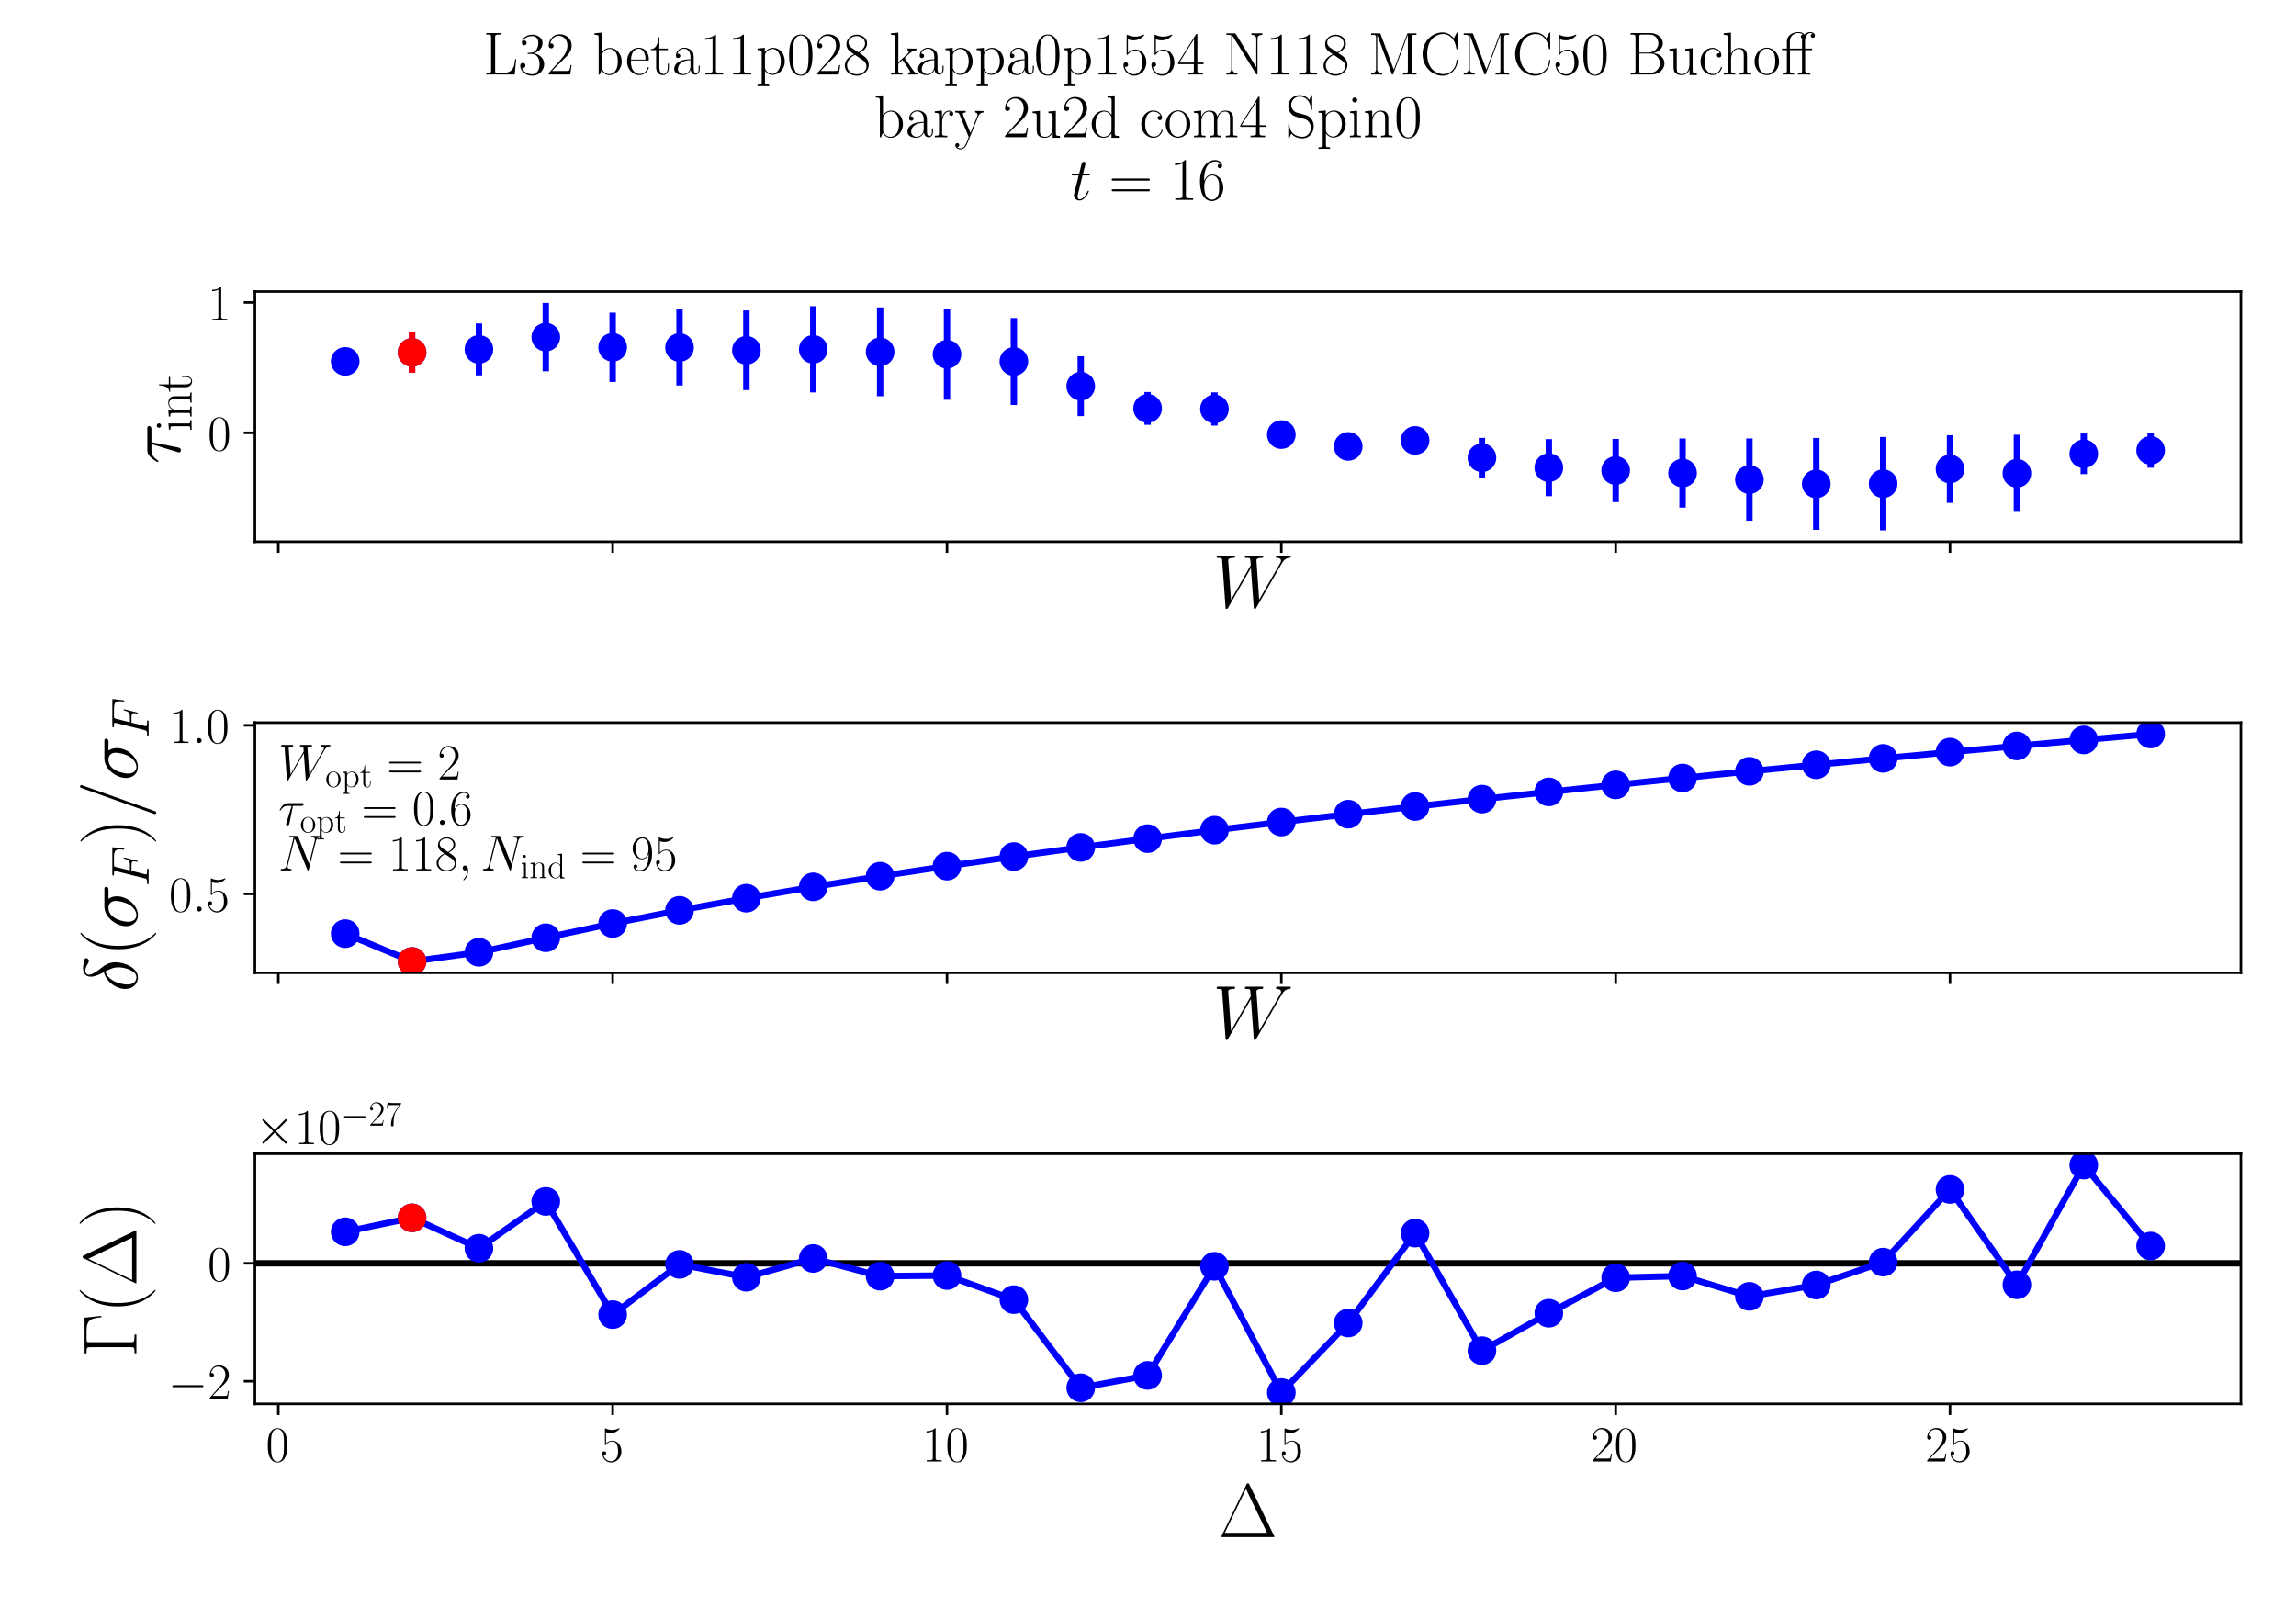 <?xml version="1.0" encoding="utf-8" standalone="no"?>
<!DOCTYPE svg PUBLIC "-//W3C//DTD SVG 1.1//EN"
  "http://www.w3.org/Graphics/SVG/1.1/DTD/svg11.dtd">
<!-- Created with matplotlib (https://matplotlib.org/) -->
<svg height="504pt" version="1.1" viewBox="0 0 720 504" width="720pt" xmlns="http://www.w3.org/2000/svg" xmlns:xlink="http://www.w3.org/1999/xlink">
 <defs>
  <style type="text/css">*{stroke-linecap:butt;stroke-linejoin:round;}</style>
 </defs>
 <g id="figure_1">
  <g id="patch_1">
   <path d="M 0 504 
L 720 504 
L 720 0 
L 0 0 
z
" style="fill:#ffffff;"/>
  </g>
  <g id="axes_1">
   <g id="patch_2">
    <path d="M 79.938 169.9 
L 702.72 169.9 
L 702.72 91.441 
L 79.938 91.441 
z
" style="fill:#ffffff;"/>
   </g>
   <g id="matplotlib.axis_1">
    <g id="xtick_1">
     <g id="line2d_1">
      <defs>
       <path d="M 0 0 
L 0 3.5 
" id="m11b761d96e" style="stroke:#000000;stroke-width:0.8;"/>
      </defs>
      <g>
       <use style="stroke:#000000;stroke-width:0.8;" x="87.277" xlink:href="#m11b761d96e" y="169.9"/>
      </g>
     </g>
    </g>
    <g id="xtick_2">
     <g id="line2d_2">
      <g>
       <use style="stroke:#000000;stroke-width:0.8;" x="192.123" xlink:href="#m11b761d96e" y="169.9"/>
      </g>
     </g>
    </g>
    <g id="xtick_3">
     <g id="line2d_3">
      <g>
       <use style="stroke:#000000;stroke-width:0.8;" x="296.968" xlink:href="#m11b761d96e" y="169.9"/>
      </g>
     </g>
    </g>
    <g id="xtick_4">
     <g id="line2d_4">
      <g>
       <use style="stroke:#000000;stroke-width:0.8;" x="401.813" xlink:href="#m11b761d96e" y="169.9"/>
      </g>
     </g>
    </g>
    <g id="xtick_5">
     <g id="line2d_5">
      <g>
       <use style="stroke:#000000;stroke-width:0.8;" x="506.659" xlink:href="#m11b761d96e" y="169.9"/>
      </g>
     </g>
    </g>
    <g id="xtick_6">
     <g id="line2d_6">
      <g>
       <use style="stroke:#000000;stroke-width:0.8;" x="611.504" xlink:href="#m11b761d96e" y="169.9"/>
      </g>
     </g>
    </g>
    <g id="text_1">
     <!-- $W$ -->
     <g transform="translate(380.277 190.504)scale(0.24 -0.24)">
      <defs>
       <path d="M 90.297 56.969 
C 92.594 60.844 94.797 64.516 100.797 65.125 
C 101.703 65.219 102.594 65.312 102.594 66.906 
C 102.594 68 101.703 68 101.406 68 
C 101.203 68 100.5 68 93.906 68 
C 90.906 68 87.797 68 84.906 68 
C 84.297 68 83.094 68 83.094 66.031 
C 83.094 65.094 83.906 65 84.5 65 
C 86.5 65 89.703 64.406 89.703 61.328 
C 89.703 60.031 89.297 59.328 88.297 57.656 
L 61 10.125 
L 57.406 61.922 
C 57.406 63.109 58.5 65 64.094 65 
C 65.406 65 66.406 65 66.406 66.969 
C 66.406 68 65.406 68 64.906 68 
C 61.406 68 57.703 68 54.094 68 
L 48.906 68 
C 47.406 68 45.594 68 44.094 68 
C 43.5 68 42.297 68 42.297 66.031 
C 42.297 65 43 65 44.703 65 
C 49.297 65 49.297 64.891 49.703 58.938 
L 50 55.359 
L 24.094 10.125 
L 20.406 61.422 
C 20.406 62.531 20.406 65 27.203 65 
C 28.297 65 29.406 65 29.406 66.859 
C 29.406 68 28.5 68 27.906 68 
C 24.406 68 20.703 68 17.094 68 
L 11.906 68 
C 10.406 68 8.594 68 7.094 68 
C 6.5 68 5.297 68 5.297 66.031 
C 5.297 65 6.094 65 7.5 65 
C 12.203 65 12.297 64.391 12.5 61.219 
L 16.906 0.281 
C 17 -1.406 17.094 -2 18.297 -2 
C 19.297 -2 19.5 -1.609 20.406 -0.109 
L 50.203 51.672 
L 53.906 0.281 
C 54 -1.406 54.094 -2 55.297 -2 
C 56.297 -2 56.594 -1.5 57.406 -0.109 
z
" id="CMMI12-87"/>
      </defs>
      <use transform="scale(0.996)" xlink:href="#CMMI12-87"/>
     </g>
    </g>
   </g>
   <g id="matplotlib.axis_2">
    <g id="ytick_1">
     <g id="line2d_7">
      <defs>
       <path d="M 0 0 
L -3.5 0 
" id="maec6e25bd0" style="stroke:#000000;stroke-width:0.8;"/>
      </defs>
      <g>
       <use style="stroke:#000000;stroke-width:0.8;" x="79.938" xlink:href="#maec6e25bd0" y="135.747"/>
      </g>
     </g>
     <g id="text_2">
      <!-- $\mathdefault{0}$ -->
      <g transform="translate(65.134 141.282)scale(0.16 -0.16)">
       <defs>
        <path d="M 42 31.641 
C 42 37.75 41.906 48.125 37.703 56.109 
C 34 63.109 28.094 65.594 22.906 65.594 
C 18.094 65.594 12 63.406 8.203 56.203 
C 4.203 48.719 3.797 39.438 3.797 31.641 
C 3.797 25.953 3.906 17.281 7 9.672 
C 11.297 -0.609 19 -2 22.906 -2 
C 27.5 -2 34.5 -0.109 38.594 9.375 
C 41.594 16.281 42 24.359 42 31.641 
z
M 22.906 -0.406 
C 16.5 -0.406 12.703 5.078 11.297 12.688 
C 10.203 18.562 10.203 27.156 10.203 32.75 
C 10.203 40.438 10.203 46.828 11.5 52.922 
C 13.406 61.391 19 64 22.906 64 
C 27 64 32.297 61.297 34.203 53.125 
C 35.5 47.438 35.594 40.734 35.594 32.75 
C 35.594 26.25 35.594 18.266 34.406 12.375 
C 32.297 1.484 26.406 -0.406 22.906 -0.406 
z
" id="CMR17-48"/>
       </defs>
       <use transform="scale(0.996)" xlink:href="#CMR17-48"/>
      </g>
     </g>
    </g>
    <g id="ytick_2">
     <g id="line2d_8">
      <g>
       <use style="stroke:#000000;stroke-width:0.8;" x="79.938" xlink:href="#maec6e25bd0" y="94.864"/>
      </g>
     </g>
     <g id="text_3">
      <!-- $\mathdefault{1}$ -->
      <g transform="translate(65.134 100.399)scale(0.16 -0.16)">
       <defs>
        <path d="M 26.594 63.406 
C 26.594 65.5 26.5 65.5 25.094 65.5 
C 21.203 61.188 15.297 59.797 9.703 59.797 
C 9.406 59.797 8.906 59.797 8.797 59.5 
C 8.703 59.297 8.703 59.094 8.703 57 
C 11.797 57 17 57.594 21 59.984 
L 21 7.203 
C 21 3.688 20.797 2.5 12.203 2.5 
L 9.203 2.5 
L 9.203 0 
C 14 0 19 0 23.797 0 
C 28.594 0 33.594 0 38.406 0 
L 38.406 2.5 
L 35.406 2.5 
C 26.797 2.5 26.594 3.594 26.594 7.156 
z
" id="CMR17-49"/>
       </defs>
       <use transform="scale(0.996)" xlink:href="#CMR17-49"/>
      </g>
     </g>
    </g>
    <g id="text_4">
     <!-- $\tau_{\mathrm{int}}$ -->
     <g transform="translate(56.483 145.542)rotate(-90)scale(0.24 -0.24)">
      <defs>
       <path d="M 28.703 37.625 
L 45.297 37.625 
C 46.594 37.625 49.906 37.625 49.906 40.812 
C 49.906 43 48 43 46.203 43 
L 18.703 43 
C 16.406 43 13 43 8.406 38.125 
C 5.797 35.234 2.594 29.953 2.594 29.359 
C 2.594 28.766 3.094 28.562 3.703 28.562 
C 4.406 28.562 4.5 28.859 5 29.453 
C 10.203 37.625 15.406 37.625 17.906 37.625 
L 26.203 37.625 
L 15.797 3.484 
C 15.297 1.984 15.297 1.781 15.297 1.484 
C 15.297 0.391 16 -1 18 -1 
C 21.094 -1 21.594 1.688 21.906 3.172 
z
" id="CMMI12-28"/>
       <path d="M 15.5 61.078 
C 15.5 63.266 13.703 65.156 11.406 65.156 
C 9.203 65.156 7.297 63.375 7.297 61.078 
C 7.297 58.891 9.094 57 11.406 57 
C 13.594 57 15.5 58.797 15.5 61.078 
z
M 3.797 42.281 
L 3.797 39.703 
C 9.406 39.703 10.203 39.094 10.203 34.328 
L 10.203 6.672 
C 10.203 2.875 9.797 2.391 3.406 2.391 
L 3.406 -0.203 
C 5.797 0 10.094 0 12.594 0 
C 15 0 19.094 0 21.406 -0.203 
L 21.406 2.391 
C 15.5 2.391 15.297 2.984 15.297 6.562 
L 15.297 43.375 
z
" id="CMR17-105"/>
       <path d="M 41.5 30.203 
C 41.5 35.297 40.5 43.594 28.703 43.594 
C 20.797 43.594 16.703 37.5 15.203 33.5 
L 15.094 33.5 
L 15.094 43.594 
L 3.297 42.5 
L 3.297 39.906 
C 9.203 39.906 10.094 39.297 10.094 34.5 
L 10.094 6.688 
C 10.094 2.875 9.703 2.391 3.297 2.391 
L 3.297 -0.203 
C 5.703 0 10.094 0 12.703 0 
C 15.297 0 19.797 0 22.203 -0.203 
L 22.203 2.391 
C 15.797 2.391 15.406 2.781 15.406 6.688 
L 15.406 25.906 
C 15.406 35.109 21 42 28 42 
C 35.406 42 36.203 35.406 36.203 30.594 
L 36.203 6.688 
C 36.203 2.875 35.797 2.391 29.406 2.391 
L 29.406 -0.203 
C 31.797 0 36.203 0 38.797 0 
C 41.406 0 45.906 0 48.297 -0.203 
L 48.297 2.391 
C 41.906 2.391 41.5 2.781 41.5 6.688 
z
" id="CMR17-110"/>
       <path d="M 15.094 40 
L 29.094 40 
L 29.094 42.578 
L 15.094 42.578 
L 15.094 61 
L 13.297 61 
C 13.094 50.703 9.594 41.688 1.094 41.688 
L 1.094 40 
L 9.797 40 
L 9.797 12.047 
C 9.797 10.156 9.797 -1 21.406 -1 
C 27.297 -1 30.703 4.781 30.703 12.141 
L 30.703 17.812 
L 28.906 17.812 
L 28.906 12.234 
C 28.906 5.375 26.203 0.797 22 0.797 
C 19.094 0.797 15.094 2.781 15.094 11.844 
z
" id="CMR17-116"/>
      </defs>
      <use transform="scale(0.996)" xlink:href="#CMMI12-28"/>
      <use transform="translate(42.364 -14.944)scale(0.697)" xlink:href="#CMR17-105"/>
      <use transform="translate(59.773 -14.944)scale(0.697)" xlink:href="#CMR17-110"/>
      <use transform="translate(93.578 -14.944)scale(0.697)" xlink:href="#CMR17-116"/>
     </g>
    </g>
   </g>
   <g id="LineCollection_1">
    <path clip-path="url(#pa750a30df8)" d="M 108.246 117.37 
L 108.246 109.322 
" style="fill:none;stroke:#0000ff;stroke-width:2;"/>
    <path clip-path="url(#pa750a30df8)" d="M 129.215 116.891 
L 129.215 104.143 
" style="fill:none;stroke:#0000ff;stroke-width:2;"/>
    <path clip-path="url(#pa750a30df8)" d="M 150.184 117.728 
L 150.184 101.433 
" style="fill:none;stroke:#0000ff;stroke-width:2;"/>
    <path clip-path="url(#pa750a30df8)" d="M 171.153 116.456 
L 171.153 95.007 
" style="fill:none;stroke:#0000ff;stroke-width:2;"/>
    <path clip-path="url(#pa750a30df8)" d="M 192.123 119.792 
L 192.123 98.052 
" style="fill:none;stroke:#0000ff;stroke-width:2;"/>
    <path clip-path="url(#pa750a30df8)" d="M 213.092 120.901 
L 213.092 97.079 
" style="fill:none;stroke:#0000ff;stroke-width:2;"/>
    <path clip-path="url(#pa750a30df8)" d="M 234.061 122.348 
L 234.061 97.366 
" style="fill:none;stroke:#0000ff;stroke-width:2;"/>
    <path clip-path="url(#pa750a30df8)" d="M 255.03 123.075 
L 255.03 96.038 
" style="fill:none;stroke:#0000ff;stroke-width:2;"/>
    <path clip-path="url(#pa750a30df8)" d="M 275.999 124.285 
L 275.999 96.423 
" style="fill:none;stroke:#0000ff;stroke-width:2;"/>
    <path clip-path="url(#pa750a30df8)" d="M 296.968 125.382 
L 296.968 96.846 
" style="fill:none;stroke:#0000ff;stroke-width:2;"/>
    <path clip-path="url(#pa750a30df8)" d="M 317.937 127.006 
L 317.937 99.74 
" style="fill:none;stroke:#0000ff;stroke-width:2;"/>
    <path clip-path="url(#pa750a30df8)" d="M 338.906 130.501 
L 338.906 111.722 
" style="fill:none;stroke:#0000ff;stroke-width:2;"/>
    <path clip-path="url(#pa750a30df8)" d="M 359.875 133.231 
L 359.875 122.931 
" style="fill:none;stroke:#0000ff;stroke-width:2;"/>
    <path clip-path="url(#pa750a30df8)" d="M 380.844 133.478 
L 380.844 123.054 
" style="fill:none;stroke:#0000ff;stroke-width:2;"/>
    <path clip-path="url(#pa750a30df8)" d="M 401.813 135.898 
L 401.813 136.697 
" style="fill:none;stroke:#0000ff;stroke-width:2;"/>
    <path clip-path="url(#pa750a30df8)" d="M 422.783 136.812 
L 422.783 143.208 
" style="fill:none;stroke:#0000ff;stroke-width:2;"/>
    <path clip-path="url(#pa750a30df8)" d="M 443.752 136.292 
L 443.752 139.972 
" style="fill:none;stroke:#0000ff;stroke-width:2;"/>
    <path clip-path="url(#pa750a30df8)" d="M 464.721 137.342 
L 464.721 149.787 
" style="fill:none;stroke:#0000ff;stroke-width:2;"/>
    <path clip-path="url(#pa750a30df8)" d="M 485.69 137.728 
L 485.69 155.607 
" style="fill:none;stroke:#0000ff;stroke-width:2;"/>
    <path clip-path="url(#pa750a30df8)" d="M 506.659 137.644 
L 506.659 157.486 
" style="fill:none;stroke:#0000ff;stroke-width:2;"/>
    <path clip-path="url(#pa750a30df8)" d="M 527.628 137.515 
L 527.628 159.198 
" style="fill:none;stroke:#0000ff;stroke-width:2;"/>
    <path clip-path="url(#pa750a30df8)" d="M 548.597 137.503 
L 548.597 163.322 
" style="fill:none;stroke:#0000ff;stroke-width:2;"/>
    <path clip-path="url(#pa750a30df8)" d="M 569.566 137.35 
L 569.566 166.175 
" style="fill:none;stroke:#0000ff;stroke-width:2;"/>
    <path clip-path="url(#pa750a30df8)" d="M 590.535 137.046 
L 590.535 166.333 
" style="fill:none;stroke:#0000ff;stroke-width:2;"/>
    <path clip-path="url(#pa750a30df8)" d="M 611.504 136.487 
L 611.504 157.708 
" style="fill:none;stroke:#0000ff;stroke-width:2;"/>
    <path clip-path="url(#pa750a30df8)" d="M 632.474 136.339 
L 632.474 160.532 
" style="fill:none;stroke:#0000ff;stroke-width:2;"/>
    <path clip-path="url(#pa750a30df8)" d="M 653.443 135.955 
L 653.443 148.702 
" style="fill:none;stroke:#0000ff;stroke-width:2;"/>
    <path clip-path="url(#pa750a30df8)" d="M 674.412 135.828 
L 674.412 146.679 
" style="fill:none;stroke:#0000ff;stroke-width:2;"/>
   </g>
   <g id="LineCollection_2">
    <path clip-path="url(#pa750a30df8)" d="M 129.215 116.891 
L 129.215 104.143 
" style="fill:none;stroke:#ff0000;stroke-width:2;"/>
   </g>
   <g id="line2d_9">
    <defs>
     <path d="M 0 4 
C 1.061 4 2.078 3.579 2.828 2.828 
C 3.579 2.078 4 1.061 4 0 
C 4 -1.061 3.579 -2.078 2.828 -2.828 
C 2.078 -3.579 1.061 -4 0 -4 
C -1.061 -4 -2.078 -3.579 -2.828 -2.828 
C -3.579 -2.078 -4 -1.061 -4 0 
C -4 1.061 -3.579 2.078 -2.828 2.828 
C -2.078 3.579 -1.061 4 0 4 
z
" id="m01b1da6d3f" style="stroke:#0000ff;"/>
    </defs>
    <g clip-path="url(#pa750a30df8)">
     <use style="fill:#0000ff;stroke:#0000ff;" x="108.246" xlink:href="#m01b1da6d3f" y="113.346"/>
     <use style="fill:#0000ff;stroke:#0000ff;" x="129.215" xlink:href="#m01b1da6d3f" y="110.517"/>
     <use style="fill:#0000ff;stroke:#0000ff;" x="150.184" xlink:href="#m01b1da6d3f" y="109.58"/>
     <use style="fill:#0000ff;stroke:#0000ff;" x="171.153" xlink:href="#m01b1da6d3f" y="105.732"/>
     <use style="fill:#0000ff;stroke:#0000ff;" x="192.123" xlink:href="#m01b1da6d3f" y="108.922"/>
     <use style="fill:#0000ff;stroke:#0000ff;" x="213.092" xlink:href="#m01b1da6d3f" y="108.99"/>
     <use style="fill:#0000ff;stroke:#0000ff;" x="234.061" xlink:href="#m01b1da6d3f" y="109.857"/>
     <use style="fill:#0000ff;stroke:#0000ff;" x="255.03" xlink:href="#m01b1da6d3f" y="109.556"/>
     <use style="fill:#0000ff;stroke:#0000ff;" x="275.999" xlink:href="#m01b1da6d3f" y="110.354"/>
     <use style="fill:#0000ff;stroke:#0000ff;" x="296.968" xlink:href="#m01b1da6d3f" y="111.114"/>
     <use style="fill:#0000ff;stroke:#0000ff;" x="317.937" xlink:href="#m01b1da6d3f" y="113.373"/>
     <use style="fill:#0000ff;stroke:#0000ff;" x="338.906" xlink:href="#m01b1da6d3f" y="121.112"/>
     <use style="fill:#0000ff;stroke:#0000ff;" x="359.875" xlink:href="#m01b1da6d3f" y="128.081"/>
     <use style="fill:#0000ff;stroke:#0000ff;" x="380.844" xlink:href="#m01b1da6d3f" y="128.266"/>
     <use style="fill:#0000ff;stroke:#0000ff;" x="401.813" xlink:href="#m01b1da6d3f" y="136.298"/>
     <use style="fill:#0000ff;stroke:#0000ff;" x="422.783" xlink:href="#m01b1da6d3f" y="140.01"/>
     <use style="fill:#0000ff;stroke:#0000ff;" x="443.752" xlink:href="#m01b1da6d3f" y="138.132"/>
     <use style="fill:#0000ff;stroke:#0000ff;" x="464.721" xlink:href="#m01b1da6d3f" y="143.565"/>
     <use style="fill:#0000ff;stroke:#0000ff;" x="485.69" xlink:href="#m01b1da6d3f" y="146.668"/>
     <use style="fill:#0000ff;stroke:#0000ff;" x="506.659" xlink:href="#m01b1da6d3f" y="147.565"/>
     <use style="fill:#0000ff;stroke:#0000ff;" x="527.628" xlink:href="#m01b1da6d3f" y="148.357"/>
     <use style="fill:#0000ff;stroke:#0000ff;" x="548.597" xlink:href="#m01b1da6d3f" y="150.412"/>
     <use style="fill:#0000ff;stroke:#0000ff;" x="569.566" xlink:href="#m01b1da6d3f" y="151.762"/>
     <use style="fill:#0000ff;stroke:#0000ff;" x="590.535" xlink:href="#m01b1da6d3f" y="151.69"/>
     <use style="fill:#0000ff;stroke:#0000ff;" x="611.504" xlink:href="#m01b1da6d3f" y="147.098"/>
     <use style="fill:#0000ff;stroke:#0000ff;" x="632.474" xlink:href="#m01b1da6d3f" y="148.435"/>
     <use style="fill:#0000ff;stroke:#0000ff;" x="653.443" xlink:href="#m01b1da6d3f" y="142.329"/>
     <use style="fill:#0000ff;stroke:#0000ff;" x="674.412" xlink:href="#m01b1da6d3f" y="141.254"/>
    </g>
   </g>
   <g id="line2d_10">
    <defs>
     <path d="M 0 4 
C 1.061 4 2.078 3.579 2.828 2.828 
C 3.579 2.078 4 1.061 4 0 
C 4 -1.061 3.579 -2.078 2.828 -2.828 
C 2.078 -3.579 1.061 -4 0 -4 
C -1.061 -4 -2.078 -3.579 -2.828 -2.828 
C -3.579 -2.078 -4 -1.061 -4 0 
C -4 1.061 -3.579 2.078 -2.828 2.828 
C -2.078 3.579 -1.061 4 0 4 
z
" id="mb6bb7fe278" style="stroke:#ff0000;"/>
    </defs>
    <g clip-path="url(#pa750a30df8)">
     <use style="fill:#ff0000;stroke:#ff0000;" x="129.215" xlink:href="#mb6bb7fe278" y="110.517"/>
    </g>
   </g>
   <g id="patch_3">
    <path d="M 79.938 169.9 
L 79.938 91.441 
" style="fill:none;stroke:#000000;stroke-linecap:square;stroke-linejoin:miter;stroke-width:0.8;"/>
   </g>
   <g id="patch_4">
    <path d="M 702.72 169.9 
L 702.72 91.441 
" style="fill:none;stroke:#000000;stroke-linecap:square;stroke-linejoin:miter;stroke-width:0.8;"/>
   </g>
   <g id="patch_5">
    <path d="M 79.938 169.9 
L 702.72 169.9 
" style="fill:none;stroke:#000000;stroke-linecap:square;stroke-linejoin:miter;stroke-width:0.8;"/>
   </g>
   <g id="patch_6">
    <path d="M 79.938 91.441 
L 702.72 91.441 
" style="fill:none;stroke:#000000;stroke-linecap:square;stroke-linejoin:miter;stroke-width:0.8;"/>
   </g>
  </g>
  <g id="axes_2">
   <g id="patch_7">
    <path d="M 79.938 305.098 
L 702.72 305.098 
L 702.72 226.639 
L 79.938 226.639 
z
" style="fill:#ffffff;"/>
   </g>
   <g id="matplotlib.axis_3">
    <g id="xtick_7">
     <g id="line2d_11">
      <g>
       <use style="stroke:#000000;stroke-width:0.8;" x="87.277" xlink:href="#m11b761d96e" y="305.098"/>
      </g>
     </g>
    </g>
    <g id="xtick_8">
     <g id="line2d_12">
      <g>
       <use style="stroke:#000000;stroke-width:0.8;" x="192.123" xlink:href="#m11b761d96e" y="305.098"/>
      </g>
     </g>
    </g>
    <g id="xtick_9">
     <g id="line2d_13">
      <g>
       <use style="stroke:#000000;stroke-width:0.8;" x="296.968" xlink:href="#m11b761d96e" y="305.098"/>
      </g>
     </g>
    </g>
    <g id="xtick_10">
     <g id="line2d_14">
      <g>
       <use style="stroke:#000000;stroke-width:0.8;" x="401.813" xlink:href="#m11b761d96e" y="305.098"/>
      </g>
     </g>
    </g>
    <g id="xtick_11">
     <g id="line2d_15">
      <g>
       <use style="stroke:#000000;stroke-width:0.8;" x="506.659" xlink:href="#m11b761d96e" y="305.098"/>
      </g>
     </g>
    </g>
    <g id="xtick_12">
     <g id="line2d_16">
      <g>
       <use style="stroke:#000000;stroke-width:0.8;" x="611.504" xlink:href="#m11b761d96e" y="305.098"/>
      </g>
     </g>
    </g>
    <g id="text_5">
     <!-- $W$ -->
     <g transform="translate(380.277 325.702)scale(0.24 -0.24)">
      <use transform="scale(0.996)" xlink:href="#CMMI12-87"/>
     </g>
    </g>
   </g>
   <g id="matplotlib.axis_4">
    <g id="ytick_3">
     <g id="line2d_17">
      <g>
       <use style="stroke:#000000;stroke-width:0.8;" x="79.938" xlink:href="#maec6e25bd0" y="280.338"/>
      </g>
     </g>
     <g id="text_6">
      <!-- $\mathdefault{0.5}$ -->
      <g transform="translate(52.994 285.872)scale(0.16 -0.16)">
       <defs>
        <path d="M 18.406 4.797 
C 18.406 7.688 16 9.672 13.594 9.672 
C 10.703 9.672 8.703 7.281 8.703 4.891 
C 8.703 2 11.094 0 13.5 0 
C 16.406 0 18.406 2.391 18.406 4.797 
z
" id="CMMI12-58"/>
        <path d="M 11.406 57.688 
C 12.406 57.281 16.5 56 20.703 56 
C 30 56 35.094 61.109 38 64.062 
C 38 64.953 38 65.5 37.406 65.5 
C 37.297 65.5 37.094 65.5 36.297 65.047 
C 32.797 63.406 28.703 62.078 23.703 62.078 
C 20.703 62.078 16.203 62.484 11.297 64.672 
C 10.203 65.172 10 65.172 9.906 65.172 
C 9.406 65.172 9.297 65.062 9.297 63.078 
L 9.297 34.422 
C 9.297 32.641 9.297 32.141 10.297 32.141 
C 10.797 32.141 11 32.344 11.5 33.031 
C 14.703 37.516 19.094 39.406 24.094 39.406 
C 27.594 39.406 35.094 37.219 35.094 20.141 
C 35.094 16.953 35.094 11.172 32.094 6.578 
C 29.594 2.484 25.703 0.391 21.406 0.391 
C 14.797 0.391 8.094 5 6.297 12.719 
C 6.703 12.609 7.5 12.422 7.906 12.422 
C 9.203 12.422 11.703 13.125 11.703 16.219 
C 11.703 18.906 9.797 20 7.906 20 
C 5.594 20 4.094 18.594 4.094 15.797 
C 4.094 7.094 11 -2 21.594 -2 
C 31.906 -2 41.703 6.875 41.703 19.75 
C 41.703 31.719 33.906 41 24.203 41 
C 19.094 41 14.797 39.109 11.406 35.531 
z
" id="CMR17-53"/>
       </defs>
       <use transform="scale(0.996)" xlink:href="#CMR17-48"/>
       <use transform="translate(45.69 0)scale(0.996)" xlink:href="#CMMI12-58"/>
       <use transform="translate(72.788 0)scale(0.996)" xlink:href="#CMR17-53"/>
      </g>
     </g>
    </g>
    <g id="ytick_4">
     <g id="line2d_18">
      <g>
       <use style="stroke:#000000;stroke-width:0.8;" x="79.938" xlink:href="#maec6e25bd0" y="227.483"/>
      </g>
     </g>
     <g id="text_7">
      <!-- $\mathdefault{1.0}$ -->
      <g transform="translate(52.994 233.018)scale(0.16 -0.16)">
       <use transform="scale(0.996)" xlink:href="#CMR17-49"/>
       <use transform="translate(45.69 0)scale(0.996)" xlink:href="#CMMI12-58"/>
       <use transform="translate(72.788 0)scale(0.996)" xlink:href="#CMR17-48"/>
      </g>
     </g>
    </g>
    <g id="text_8">
     <!-- $\delta(\sigma_F)/\sigma_F$ -->
     <g transform="translate(43.017 311.125)rotate(-90)scale(0.24 -0.24)">
      <defs>
       <path d="M 26 43.672 
C 13.203 40.578 4 27.312 4 15.641 
C 4 4.984 11.203 -1 19.203 -1 
C 31 -1 39 15.156 39 28.406 
C 39 37.375 34.797 42.875 32.297 46.156 
C 28.594 50.844 22.594 58.531 22.594 63.312 
C 22.594 65.016 23.906 68 28.297 68 
C 31.406 68 33.297 66.906 36.297 65.203 
C 37.203 64.594 39.5 63.312 40.797 63.312 
C 42.906 63.312 44.406 65.391 44.406 66.984 
C 44.406 68.891 42.906 69.188 39.406 69.984 
C 34.703 70.984 33.297 70.984 31.594 70.984 
C 29.906 70.984 20.094 70.984 20.094 60.812 
C 20.094 55.922 22.594 50.25 26 43.672 
z
M 27.094 41.703 
C 30.906 33.828 32.406 30.844 32.406 24.375 
C 32.406 16.609 28.203 0.984 19.297 0.984 
C 15.406 0.984 9.797 3.578 9.797 12.828 
C 9.797 19.297 13.5 38.109 27.094 41.703 
z
" id="CMMI12-14"/>
       <path d="M 30.594 -24.391 
C 30.594 -24.297 30.594 -24.094 30.297 -23.797 
C 25.703 -19.125 13.406 -6.359 13.406 24.703 
C 13.406 55.766 25.5 68.422 30.406 73.391 
C 30.406 73.5 30.594 73.703 30.594 74 
C 30.594 74.297 30.297 74.5 29.906 74.5 
C 28.797 74.5 20.297 67.125 15.406 56.156 
C 10.406 45.109 9 34.359 9 24.812 
C 9 17.625 9.703 5.484 15.703 -7.359 
C 20.5 -17.734 28.703 -25 29.906 -25 
C 30.406 -25 30.594 -24.797 30.594 -24.391 
z
" id="CMR17-40"/>
       <path d="M 50.797 37.625 
C 52.094 37.625 55.406 37.625 55.406 40.812 
C 55.406 43 53.5 43 51.703 43 
L 29.594 43 
C 14.594 43 3.797 26.344 3.797 14.562 
C 3.797 6.094 9.297 -1 18.297 -1 
C 30.094 -1 43 11.672 43 26.641 
C 43 30.531 42.094 34.312 39.703 37.625 
z
M 18.406 1 
C 13.297 1 9.594 4.891 9.594 11.781 
C 9.594 17.766 13.203 37.625 27.906 37.625 
C 32.203 37.625 37 35.531 37 27.828 
C 37 24.344 35.406 15.953 31.906 10.188 
C 28.297 4.297 22.906 1 18.406 1 
z
" id="CMMI12-27"/>
       <path d="M 29.703 32.109 
L 39.297 32.109 
C 46.906 32.109 47.5 30.406 47.5 27.516 
C 47.5 26.219 47.297 24.828 46.797 22.625 
C 46.594 22.234 46.5 21.734 46.5 21.531 
C 46.5 20.828 46.906 20.438 47.594 20.438 
C 48.406 20.438 48.5 20.828 48.906 22.422 
L 54.703 45.859 
C 54.703 46.266 54.406 46.859 53.703 46.859 
C 52.797 46.859 52.703 46.469 52.297 44.734 
C 50.203 37.125 48.203 35 39.5 35 
L 30.406 35 
L 36.906 61.344 
C 37.797 64.906 38 64.906 42.094 64.906 
L 55.5 64.906 
C 68 64.906 69.797 61.219 69.797 54.125 
C 69.797 53.531 69.797 51.328 69.5 48.734 
C 69.406 48.344 69.203 47.047 69.203 46.641 
C 69.203 45.844 69.703 45.547 70.297 45.547 
C 71 45.547 71.406 45.953 71.594 47.734 
L 73.703 65.219 
C 73.703 65.547 73.906 66.609 73.906 66.828 
C 73.906 68 73 68 71.203 68 
L 23.797 68 
C 21.906 68 20.906 68 20.906 66.078 
C 20.906 64.906 21.594 64.906 23.297 64.906 
C 29.5 64.906 29.5 64.266 29.5 63.281 
C 29.5 62.781 29.406 62.375 29.094 61.281 
L 15.594 7.391 
C 14.703 3.891 14.5 2.891 7.5 2.891 
C 5.594 2.891 4.594 2.891 4.594 1.094 
C 4.594 0 5.5 0 6.094 0 
C 8 0 10 0 11.906 0 
L 24.906 0 
C 27.094 0 29.5 0 31.703 0 
C 32.594 0 33.797 0 33.797 1.797 
C 33.797 2.891 33.203 2.891 31 2.891 
C 23.094 2.891 22.906 3.578 22.906 5.062 
C 22.906 5.562 23.094 6.344 23.297 7.016 
z
" id="CMMI12-70"/>
       <path d="M 26.297 24.703 
C 26.297 31.875 25.594 44.016 19.594 56.859 
C 14.797 67.234 6.594 74.5 5.406 74.5 
C 5.094 74.5 4.703 74.391 4.703 73.891 
C 4.703 73.703 4.797 73.594 4.906 73.391 
C 9.703 68.406 21.906 55.75 21.906 24.75 
C 21.906 -6.359 9.797 -19.016 4.906 -24.016 
C 4.797 -24.203 4.703 -24.312 4.703 -24.5 
C 4.703 -25 5.094 -25 5.406 -25 
C 6.5 -25 15 -17.625 19.906 -6.656 
C 24.906 4.391 26.297 15.141 26.297 24.703 
z
" id="CMR17-41"/>
       <path d="M 42.906 71.281 
C 42.906 71.391 43.5 72.906 43.5 73.094 
C 43.5 74.297 42.5 75 41.703 75 
C 41.203 75 40.297 75 39.5 72.797 
L 6 -21.297 
C 6 -21.406 5.406 -22.891 5.406 -23.094 
C 5.406 -24.297 6.406 -25 7.203 -25 
C 7.797 -25 8.703 -24.891 9.406 -22.797 
z
" id="CMMI12-61"/>
      </defs>
      <use transform="scale(0.996)" xlink:href="#CMMI12-14"/>
      <use transform="translate(46.941 0)scale(0.996)" xlink:href="#CMR17-40"/>
      <use transform="translate(82.222 0)scale(0.996)" xlink:href="#CMMI12-27"/>
      <use transform="translate(137.668 -14.944)scale(0.697)" xlink:href="#CMMI12-70"/>
      <use transform="translate(191.853 0)scale(0.996)" xlink:href="#CMR17-41"/>
      <use transform="translate(227.134 0)scale(0.996)" xlink:href="#CMMI12-61"/>
      <use transform="translate(275.909 0)scale(0.996)" xlink:href="#CMMI12-27"/>
      <use transform="translate(331.354 -14.944)scale(0.697)" xlink:href="#CMMI12-70"/>
     </g>
    </g>
   </g>
   <g id="line2d_19">
    <path clip-path="url(#p12258e6b79)" d="M 108.246 292.819 
L 129.215 301.531 
L 150.184 298.664 
L 171.153 294.105 
L 192.123 289.64 
L 213.092 285.512 
L 234.061 281.698 
L 255.03 278.143 
L 275.999 274.804 
L 296.968 271.646 
L 317.937 268.642 
L 338.906 265.772 
L 359.875 263.019 
L 380.844 260.37 
L 401.813 257.814 
L 422.783 255.342 
L 443.752 252.946 
L 464.721 250.619 
L 485.69 248.356 
L 506.659 246.153 
L 527.628 244.003 
L 548.597 241.904 
L 569.566 239.853 
L 590.535 237.845 
L 611.504 235.879 
L 632.474 233.952 
L 653.443 232.061 
L 674.412 230.205 
" style="fill:none;stroke:#0000ff;stroke-linecap:square;stroke-width:2;"/>
    <g clip-path="url(#p12258e6b79)">
     <use style="fill:#0000ff;stroke:#0000ff;" x="108.246" xlink:href="#m01b1da6d3f" y="292.819"/>
     <use style="fill:#0000ff;stroke:#0000ff;" x="129.215" xlink:href="#m01b1da6d3f" y="301.531"/>
     <use style="fill:#0000ff;stroke:#0000ff;" x="150.184" xlink:href="#m01b1da6d3f" y="298.664"/>
     <use style="fill:#0000ff;stroke:#0000ff;" x="171.153" xlink:href="#m01b1da6d3f" y="294.105"/>
     <use style="fill:#0000ff;stroke:#0000ff;" x="192.123" xlink:href="#m01b1da6d3f" y="289.64"/>
     <use style="fill:#0000ff;stroke:#0000ff;" x="213.092" xlink:href="#m01b1da6d3f" y="285.512"/>
     <use style="fill:#0000ff;stroke:#0000ff;" x="234.061" xlink:href="#m01b1da6d3f" y="281.698"/>
     <use style="fill:#0000ff;stroke:#0000ff;" x="255.03" xlink:href="#m01b1da6d3f" y="278.143"/>
     <use style="fill:#0000ff;stroke:#0000ff;" x="275.999" xlink:href="#m01b1da6d3f" y="274.804"/>
     <use style="fill:#0000ff;stroke:#0000ff;" x="296.968" xlink:href="#m01b1da6d3f" y="271.646"/>
     <use style="fill:#0000ff;stroke:#0000ff;" x="317.937" xlink:href="#m01b1da6d3f" y="268.642"/>
     <use style="fill:#0000ff;stroke:#0000ff;" x="338.906" xlink:href="#m01b1da6d3f" y="265.772"/>
     <use style="fill:#0000ff;stroke:#0000ff;" x="359.875" xlink:href="#m01b1da6d3f" y="263.019"/>
     <use style="fill:#0000ff;stroke:#0000ff;" x="380.844" xlink:href="#m01b1da6d3f" y="260.37"/>
     <use style="fill:#0000ff;stroke:#0000ff;" x="401.813" xlink:href="#m01b1da6d3f" y="257.814"/>
     <use style="fill:#0000ff;stroke:#0000ff;" x="422.783" xlink:href="#m01b1da6d3f" y="255.342"/>
     <use style="fill:#0000ff;stroke:#0000ff;" x="443.752" xlink:href="#m01b1da6d3f" y="252.946"/>
     <use style="fill:#0000ff;stroke:#0000ff;" x="464.721" xlink:href="#m01b1da6d3f" y="250.619"/>
     <use style="fill:#0000ff;stroke:#0000ff;" x="485.69" xlink:href="#m01b1da6d3f" y="248.356"/>
     <use style="fill:#0000ff;stroke:#0000ff;" x="506.659" xlink:href="#m01b1da6d3f" y="246.153"/>
     <use style="fill:#0000ff;stroke:#0000ff;" x="527.628" xlink:href="#m01b1da6d3f" y="244.003"/>
     <use style="fill:#0000ff;stroke:#0000ff;" x="548.597" xlink:href="#m01b1da6d3f" y="241.904"/>
     <use style="fill:#0000ff;stroke:#0000ff;" x="569.566" xlink:href="#m01b1da6d3f" y="239.853"/>
     <use style="fill:#0000ff;stroke:#0000ff;" x="590.535" xlink:href="#m01b1da6d3f" y="237.845"/>
     <use style="fill:#0000ff;stroke:#0000ff;" x="611.504" xlink:href="#m01b1da6d3f" y="235.879"/>
     <use style="fill:#0000ff;stroke:#0000ff;" x="632.474" xlink:href="#m01b1da6d3f" y="233.952"/>
     <use style="fill:#0000ff;stroke:#0000ff;" x="653.443" xlink:href="#m01b1da6d3f" y="232.061"/>
     <use style="fill:#0000ff;stroke:#0000ff;" x="674.412" xlink:href="#m01b1da6d3f" y="230.205"/>
    </g>
   </g>
   <g id="line2d_20">
    <path clip-path="url(#p12258e6b79)" d="M 129.215 301.531 
" style="fill:none;stroke:#ff0000;stroke-linecap:square;stroke-width:2;"/>
    <g clip-path="url(#p12258e6b79)">
     <use style="fill:#ff0000;stroke:#ff0000;" x="129.215" xlink:href="#mb6bb7fe278" y="301.531"/>
    </g>
   </g>
   <g id="patch_8">
    <path d="M 79.938 305.098 
L 79.938 226.639 
" style="fill:none;stroke:#000000;stroke-linecap:square;stroke-linejoin:miter;stroke-width:0.8;"/>
   </g>
   <g id="patch_9">
    <path d="M 702.72 305.098 
L 702.72 226.639 
" style="fill:none;stroke:#000000;stroke-linecap:square;stroke-linejoin:miter;stroke-width:0.8;"/>
   </g>
   <g id="patch_10">
    <path d="M 79.938 305.098 
L 702.72 305.098 
" style="fill:none;stroke:#000000;stroke-linecap:square;stroke-linejoin:miter;stroke-width:0.8;"/>
   </g>
   <g id="patch_11">
    <path d="M 79.938 226.639 
L 702.72 226.639 
" style="fill:none;stroke:#000000;stroke-linecap:square;stroke-linejoin:miter;stroke-width:0.8;"/>
   </g>
   <g id="text_9">
    <!-- $W_{\rm opt} = 2$ -->
    <g transform="translate(87.277 244.471)scale(0.16 -0.16)">
     <defs>
      <path d="M 43.094 21.188 
C 43.094 34 33.797 44 22.906 44 
C 12 44 2.703 34 2.703 21.188 
C 2.703 8.609 12 -1 22.906 -1 
C 33.797 -1 43.094 8.609 43.094 21.188 
z
M 22.906 0.797 
C 18.203 0.797 14.203 3.594 11.906 7.5 
C 9.406 11.984 9.094 17.594 9.094 22 
C 9.094 26.203 9.297 31.406 11.906 35.906 
C 13.906 39.203 17.797 42.406 22.906 42.406 
C 27.406 42.406 31.203 39.906 33.594 36.406 
C 36.703 31.703 36.703 25.109 36.703 22 
C 36.703 18.094 36.5 12.109 33.797 7.297 
C 31 2.703 26.703 0.797 22.906 0.797 
z
" id="CMR17-111"/>
      <path d="M 22 -16.609 
C 15.594 -16.609 15.203 -16.203 15.203 -12.328 
L 15.203 6.281 
C 18.094 2.094 22.297 -0.594 27.594 -0.594 
C 37.594 -0.594 47.703 8.172 47.703 21.688 
C 47.703 34.234 39 43.781 28.703 43.781 
C 22.703 43.781 17.797 40.5 15 36.531 
L 15 43.781 
L 3.094 42.688 
L 3.094 40.109 
C 9 40.109 9.906 39.5 9.906 34.734 
L 9.906 -12.328 
C 9.906 -16.109 9.5 -16.609 3.094 -16.609 
L 3.094 -19.188 
C 5.5 -19 9.906 -19 12.5 -19 
C 15.094 -19 19.594 -19 22 -19.188 
z
M 15.203 31.438 
C 15.203 32.844 15.203 34.922 19.094 38.609 
C 19.594 39.016 23 42 28 42 
C 35.297 42 41.297 32.938 41.297 21.594 
C 41.297 10.25 34.906 1 27 1 
C 23.406 1 19.5 2.688 16.5 7.375 
C 15.203 9.562 15.203 10.156 15.203 11.75 
z
" id="CMR17-112"/>
      <path d="M 64.297 31.516 
C 65.797 31.516 67.297 31.516 67.297 33.203 
C 67.297 35 65.594 35 63.906 35 
L 8 35 
C 6.297 35 4.594 35 4.594 33.203 
C 4.594 31.516 6.094 31.516 7.594 31.516 
z
M 63.906 14 
C 65.594 14 67.297 14 67.297 15.797 
C 67.297 17.484 65.797 17.484 64.297 17.484 
L 7.594 17.484 
C 6.094 17.484 4.594 17.484 4.594 15.797 
C 4.594 14 6.297 14 8 14 
z
" id="CMR17-61"/>
      <path d="M 41.703 15.453 
L 39.906 15.453 
C 38.906 8.375 38.094 7.172 37.703 6.562 
C 37.203 5.766 30 5.766 28.594 5.766 
L 9.406 5.766 
C 13 9.672 20 16.75 28.5 24.953 
C 34.594 30.734 41.703 37.531 41.703 47.422 
C 41.703 59.219 32.297 66 21.797 66 
C 10.797 66 4.094 56.312 4.094 47.344 
C 4.094 43.438 7 42.938 8.203 42.938 
C 9.203 42.938 12.203 43.547 12.203 47.031 
C 12.203 50.109 9.594 51 8.203 51 
C 7.594 51 7 50.906 6.594 50.703 
C 8.5 59.219 14.297 63.406 20.406 63.406 
C 29.094 63.406 34.797 56.516 34.797 47.422 
C 34.797 38.734 29.703 31.25 24 24.75 
L 4.094 2.281 
L 4.094 0 
L 39.297 0 
z
" id="CMR17-50"/>
     </defs>
     <use transform="scale(0.996)" xlink:href="#CMMI12-87"/>
     <use transform="translate(92.096 -14.944)scale(0.697)" xlink:href="#CMR17-111"/>
     <use transform="translate(124.079 -14.944)scale(0.697)" xlink:href="#CMR17-112"/>
     <use transform="translate(159.706 -14.944)scale(0.697)" xlink:href="#CMR17-116"/>
     <use transform="translate(212.574 0)scale(0.996)" xlink:href="#CMR17-61"/>
     <use transform="translate(311.963 0)scale(0.996)" xlink:href="#CMR17-50"/>
    </g>
   </g>
   <g id="text_10">
    <!-- $\tau_{\rm opt} = 0.6$ -->
    <g transform="translate(87.277 258.736)scale(0.16 -0.16)">
     <defs>
      <path d="M 10.594 34 
C 10.594 57.656 21.797 63 28.297 63 
C 30.406 63 35.5 62.641 37.5 59 
C 35.906 59 32.906 59 32.906 55.516 
C 32.906 52.828 35.094 51.922 36.5 51.922 
C 37.406 51.922 40.094 52.312 40.094 55.625 
C 40.094 61.781 35.094 65.297 28.203 65.297 
C 16.297 65.297 3.797 52.969 3.797 31 
C 3.797 3.953 15.094 -2 23.094 -2 
C 32.797 -2 42 6.672 42 20.047 
C 42 32.516 33.906 41.594 23.703 41.594 
C 17.594 41.594 13.094 37.609 10.594 30.625 
z
M 23.094 0.391 
C 10.797 0.391 10.797 18.75 10.797 22.438 
C 10.797 29.625 14.203 40 23.5 40 
C 25.203 40 30.094 40 33.406 33.125 
C 35.203 29.219 35.203 25.141 35.203 20.141 
C 35.203 14.75 35.203 10.781 33.094 6.781 
C 30.906 2.672 27.703 0.391 23.094 0.391 
z
" id="CMR17-54"/>
     </defs>
     <use transform="scale(0.996)" xlink:href="#CMMI12-28"/>
     <use transform="translate(42.364 -14.944)scale(0.697)" xlink:href="#CMR17-111"/>
     <use transform="translate(74.347 -14.944)scale(0.697)" xlink:href="#CMR17-112"/>
     <use transform="translate(109.974 -14.944)scale(0.697)" xlink:href="#CMR17-116"/>
     <use transform="translate(162.842 0)scale(0.996)" xlink:href="#CMR17-61"/>
     <use transform="translate(262.231 0)scale(0.996)" xlink:href="#CMR17-48"/>
     <use transform="translate(307.921 0)scale(0.996)" xlink:href="#CMMI12-58"/>
     <use transform="translate(335.019 0)scale(0.996)" xlink:href="#CMR17-54"/>
    </g>
   </g>
   <g id="text_11">
    <!-- $N = 118, N_{\rm ind} = 95$ -->
    <g transform="translate(87.277 273.001)scale(0.16 -0.16)">
     <defs>
      <path d="M 74 57.781 
C 75.094 62.094 76.703 65.094 84.297 65.094 
C 84.594 65.094 85.797 65.094 85.797 66.859 
C 85.797 68 84.906 68 84.5 68 
C 82.5 68 77.406 68 75.406 68 
L 70.594 68 
C 69.203 68 67.406 68 66 68 
C 65.406 68 64.203 68 64.203 66.094 
C 64.203 65.094 65 65.094 65.703 65.094 
C 71.703 65.094 72.094 62.797 72.094 60.984 
C 72.094 60.094 72 59.781 71.703 58.391 
L 60.406 13.281 
L 39 66.391 
C 38.297 68 38.203 68 36 68 
L 23.797 68 
C 21.797 68 20.906 68 20.906 66.094 
C 20.906 65.094 21.594 65.094 23.5 65.094 
C 24 65.094 29.906 65.094 29.906 64.297 
C 29.906 64.094 29.703 63.297 29.594 63 
L 16.297 9.922 
C 15.094 5 12.703 2.906 6.094 2.906 
C 5.594 2.906 4.594 2.906 4.594 1.047 
C 4.594 0 5.594 0 5.906 0 
C 7.906 0 13 0 15 0 
L 19.797 0 
C 21.203 0 22.906 0 24.297 0 
C 25 0 26.094 0 26.094 1.906 
C 26.094 2.812 25.094 2.906 24.703 2.906 
C 21.406 2.906 18.203 3.5 18.203 7.094 
C 18.203 7.891 18.406 8.781 18.594 9.578 
L 32.094 63 
C 32.703 62 32.703 61.812 33.094 60.906 
L 56.906 1.797 
C 57.406 0.594 57.594 0 58.5 0 
C 59.5 0 59.594 0.297 60 2 
z
" id="CMMI12-78"/>
      <path d="M 27.203 35.375 
C 33.5 38.547 39.906 43.328 39.906 50.984 
C 39.906 60.016 31.094 65.297 23 65.297 
C 13.906 65.297 5.906 58.734 5.906 49.688 
C 5.906 47.203 6.5 42.922 10.406 39.141 
C 11.406 38.156 15.594 35.172 18.297 33.281 
C 13.797 30.984 3.297 25.531 3.297 14.594 
C 3.297 4.359 13.094 -2 22.797 -2 
C 33.5 -2 42.5 5.656 42.5 15.781 
C 42.5 24.844 36.406 29.016 32.406 31.703 
z
M 14.094 44.094 
C 13.297 44.594 9.297 47.672 9.297 52.359 
C 9.297 58.422 15.594 63 22.797 63 
C 30.703 63 36.5 57.438 36.5 50.969 
C 36.5 41.703 26.094 36.422 25.594 36.422 
C 25.5 36.422 25.406 36.422 24.594 37.031 
z
M 32.5 23.734 
C 34 22.641 38.797 19.375 38.797 13.297 
C 38.797 5.953 31.406 0.391 23 0.391 
C 13.906 0.391 7 6.844 7 14.688 
C 7 22.547 13.094 29.094 20 32.188 
z
" id="CMR17-56"/>
      <path d="M 19.5 -0.484 
C 19.5 5.359 17.594 9.672 13.5 9.672 
C 10.297 9.672 8.703 7.078 8.703 4.891 
C 8.703 2.688 10.203 0 13.594 0 
C 14.906 0 16 0.406 16.906 1.297 
C 17.094 1.5 17.203 1.5 17.297 1.5 
C 17.5 1.5 17.5 0.078 17.5 -0.422 
C 17.5 -3.75 16.906 -10.297 11.094 -16.875 
C 10 -18.078 10 -18.281 10 -18.484 
C 10 -19 10.5 -19.5 11 -19.5 
C 11.797 -19.5 19.5 -12.047 19.5 -0.484 
z
" id="CMMI12-59"/>
      <path d="M 29.203 67.594 
L 29.203 65 
C 35.094 65 36 64.406 36 59.688 
L 36 36.641 
C 35.594 37.141 31.5 43.594 23.406 43.594 
C 13.203 43.594 3.297 34.5 3.297 21.312 
C 3.297 8.203 12.594 -1 22.406 -1 
C 30.906 -1 35.297 5.266 35.797 5.938 
L 35.797 -0.984 
L 47.906 -0.984 
L 47.906 2 
C 42 2 41.094 2.594 41.094 7.391 
L 41.094 68.688 
z
M 35.797 11.797 
C 35.797 8.797 34 6.094 31.703 4.094 
C 28.297 1.094 24.906 0.594 23 0.594 
C 20.094 0.594 9.703 2.094 9.703 21.188 
C 9.703 40.812 21.297 42 23.906 42 
C 28.5 42 32.203 39.406 34.5 35.797 
C 35.797 33.703 35.797 33.406 35.797 31.609 
z
" id="CMR17-100"/>
      <path d="M 35.203 29.125 
C 35.203 7.25 26.094 0.484 18.594 0.484 
C 16.297 0.484 10.703 0.484 8.406 4.594 
C 11 4.188 12.906 5.578 12.906 8.094 
C 12.906 10.812 10.703 11.703 9.297 11.703 
C 8.406 11.703 5.703 11.297 5.703 7.906 
C 5.703 1.109 11.594 -2 18.797 -2 
C 30.297 -2 42 10.531 42 32.391 
C 42 59.641 30.797 65.297 23.203 65.297 
C 13.297 65.297 3.797 56.688 3.797 43.406 
C 3.797 31.109 11.906 22 22.094 22 
C 30.5 22 34.203 29.734 35.203 33 
z
M 22.297 23.594 
C 19.594 23.594 15.797 24.094 12.703 30.031 
C 10.594 33.891 10.594 38.453 10.594 43.297 
C 10.594 49.156 10.594 53.203 13.406 57.562 
C 14.797 59.641 17.406 63 23.203 63 
C 35 63 35 45.078 35 41.125 
C 35 34.094 31.797 23.594 22.297 23.594 
z
" id="CMR17-57"/>
     </defs>
     <use transform="scale(0.996)" xlink:href="#CMMI12-78"/>
     <use transform="translate(116.196 0)scale(0.996)" xlink:href="#CMR17-61"/>
     <use transform="translate(215.585 0)scale(0.996)" xlink:href="#CMR17-49"/>
     <use transform="translate(261.275 0)scale(0.996)" xlink:href="#CMR17-49"/>
     <use transform="translate(306.966 0)scale(0.996)" xlink:href="#CMR17-56"/>
     <use transform="translate(352.656 0)scale(0.996)" xlink:href="#CMMI12-59"/>
     <use transform="translate(396.358 0)scale(0.996)" xlink:href="#CMMI12-78"/>
     <use transform="translate(474.473 -14.944)scale(0.697)" xlink:href="#CMR17-105"/>
     <use transform="translate(491.882 -14.944)scale(0.697)" xlink:href="#CMR17-110"/>
     <use transform="translate(527.509 -14.944)scale(0.697)" xlink:href="#CMR17-100"/>
     <use transform="translate(591.308 0)scale(0.996)" xlink:href="#CMR17-61"/>
     <use transform="translate(690.697 0)scale(0.996)" xlink:href="#CMR17-57"/>
     <use transform="translate(736.387 0)scale(0.996)" xlink:href="#CMR17-53"/>
    </g>
   </g>
  </g>
  <g id="axes_3">
   <g id="patch_12">
    <path d="M 79.938 440.296 
L 702.72 440.296 
L 702.72 361.837 
L 79.938 361.837 
z
" style="fill:#ffffff;"/>
   </g>
   <g id="matplotlib.axis_5">
    <g id="xtick_13">
     <g id="line2d_21">
      <g>
       <use style="stroke:#000000;stroke-width:0.8;" x="87.277" xlink:href="#m11b761d96e" y="440.296"/>
      </g>
     </g>
     <g id="text_12">
      <!-- $\mathdefault{0}$ -->
      <g transform="translate(83.375 458.365)scale(0.16 -0.16)">
       <use transform="scale(0.996)" xlink:href="#CMR17-48"/>
      </g>
     </g>
    </g>
    <g id="xtick_14">
     <g id="line2d_22">
      <g>
       <use style="stroke:#000000;stroke-width:0.8;" x="192.123" xlink:href="#m11b761d96e" y="440.296"/>
      </g>
     </g>
     <g id="text_13">
      <!-- $\mathdefault{5}$ -->
      <g transform="translate(188.221 458.365)scale(0.16 -0.16)">
       <use transform="scale(0.996)" xlink:href="#CMR17-53"/>
      </g>
     </g>
    </g>
    <g id="xtick_15">
     <g id="line2d_23">
      <g>
       <use style="stroke:#000000;stroke-width:0.8;" x="296.968" xlink:href="#m11b761d96e" y="440.296"/>
      </g>
     </g>
     <g id="text_14">
      <!-- $\mathdefault{10}$ -->
      <g transform="translate(289.164 458.365)scale(0.16 -0.16)">
       <use transform="scale(0.996)" xlink:href="#CMR17-49"/>
       <use transform="translate(45.69 0)scale(0.996)" xlink:href="#CMR17-48"/>
      </g>
     </g>
    </g>
    <g id="xtick_16">
     <g id="line2d_24">
      <g>
       <use style="stroke:#000000;stroke-width:0.8;" x="401.813" xlink:href="#m11b761d96e" y="440.296"/>
      </g>
     </g>
     <g id="text_15">
      <!-- $\mathdefault{15}$ -->
      <g transform="translate(394.009 458.365)scale(0.16 -0.16)">
       <use transform="scale(0.996)" xlink:href="#CMR17-49"/>
       <use transform="translate(45.69 0)scale(0.996)" xlink:href="#CMR17-53"/>
      </g>
     </g>
    </g>
    <g id="xtick_17">
     <g id="line2d_25">
      <g>
       <use style="stroke:#000000;stroke-width:0.8;" x="506.659" xlink:href="#m11b761d96e" y="440.296"/>
      </g>
     </g>
     <g id="text_16">
      <!-- $\mathdefault{20}$ -->
      <g transform="translate(498.855 458.365)scale(0.16 -0.16)">
       <use transform="scale(0.996)" xlink:href="#CMR17-50"/>
       <use transform="translate(45.69 0)scale(0.996)" xlink:href="#CMR17-48"/>
      </g>
     </g>
    </g>
    <g id="xtick_18">
     <g id="line2d_26">
      <g>
       <use style="stroke:#000000;stroke-width:0.8;" x="611.504" xlink:href="#m11b761d96e" y="440.296"/>
      </g>
     </g>
     <g id="text_17">
      <!-- $\mathdefault{25}$ -->
      <g transform="translate(603.7 458.365)scale(0.16 -0.16)">
       <use transform="scale(0.996)" xlink:href="#CMR17-50"/>
       <use transform="translate(45.69 0)scale(0.996)" xlink:href="#CMR17-53"/>
      </g>
     </g>
    </g>
    <g id="text_18">
     <!-- $\Delta$ -->
     <g transform="translate(382.099 482.069)scale(0.24 -0.24)">
      <defs>
       <path d="M 40.594 68.797 
C 39.797 70.5 39.406 70.5 38.594 70.5 
C 37.406 70.5 37.297 70.297 36.594 68.891 
L 4.203 1.703 
C 4.094 1.5 3.703 0.594 3.703 0.5 
C 3.703 0.094 3.797 0 5.594 0 
L 71.5 0 
C 73.297 0 73.406 0.094 73.406 0.5 
C 73.406 0.594 73 1.5 72.906 1.703 
z
M 36.094 63.094 
L 63.797 5.594 
L 8.297 5.594 
z
" id="CMR17-1"/>
      </defs>
      <use transform="scale(0.996)" xlink:href="#CMR17-1"/>
     </g>
    </g>
   </g>
   <g id="matplotlib.axis_6">
    <g id="ytick_5">
     <g id="line2d_27">
      <g>
       <use style="stroke:#000000;stroke-width:0.8;" x="79.938" xlink:href="#maec6e25bd0" y="433.189"/>
      </g>
     </g>
     <g id="text_19">
      <!-- $\mathdefault{−2}$ -->
      <g transform="translate(52.736 438.723)scale(0.16 -0.16)">
       <defs>
        <path d="M 65.906 23 
C 67.594 23 69.406 23 69.406 25 
C 69.406 27 67.594 27 65.906 27 
L 11.797 27 
C 10.094 27 8.297 27 8.297 25 
C 8.297 23 10.094 23 11.797 23 
z
" id="CMSY10-0"/>
       </defs>
       <use transform="scale(0.996)" xlink:href="#CMSY10-0"/>
       <use transform="translate(77.487 0)scale(0.996)" xlink:href="#CMR17-50"/>
      </g>
     </g>
    </g>
    <g id="ytick_6">
     <g id="line2d_28">
      <g>
       <use style="stroke:#000000;stroke-width:0.8;" x="79.938" xlink:href="#maec6e25bd0" y="396.21"/>
      </g>
     </g>
     <g id="text_20">
      <!-- $\mathdefault{0}$ -->
      <g transform="translate(65.134 401.744)scale(0.16 -0.16)">
       <use transform="scale(0.996)" xlink:href="#CMR17-48"/>
      </g>
     </g>
    </g>
    <g id="text_21">
     <!-- $\Gamma(\Delta)$ -->
     <g transform="translate(42.778 425.65)rotate(-90)scale(0.24 -0.24)">
      <defs>
       <path d="M 51.797 68 
L 5.094 68 
L 5.094 65.406 
C 12 65.406 13.094 65.406 13.094 60.906 
L 13.094 7 
C 13.094 2.5 12 2.5 5.094 2.5 
L 5.094 0 
C 8 0 13.594 0 16.703 0 
C 20.797 0 25.594 0 29.703 0 
L 29.703 2.5 
L 27.5 2.5 
C 19.906 2.5 19.703 3.5 19.703 7.109 
L 19.703 61.5 
C 19.703 64.906 19.906 65.406 23.906 65.406 
L 34.906 65.406 
C 50.094 65.406 50.906 58.406 52.406 45.906 
L 54.203 45.906 
z
" id="CMR17-0"/>
      </defs>
      <use transform="scale(0.996)" xlink:href="#CMR17-0"/>
      <use transform="translate(57.381 0)scale(0.996)" xlink:href="#CMR17-40"/>
      <use transform="translate(92.662 0)scale(0.996)" xlink:href="#CMR17-1"/>
      <use transform="translate(169.582 0)scale(0.996)" xlink:href="#CMR17-41"/>
     </g>
    </g>
    <g id="text_22">
     <!-- $\times\mathdefault{10^{−27}}\mathdefault{}$ -->
     <g transform="translate(79.938 358.837)scale(0.16 -0.16)">
      <defs>
       <path d="M 38.906 27.891 
L 18.906 47.797 
C 17.703 49 17.5 49.188 16.703 49.188 
C 15.703 49.188 14.703 48.297 14.703 47.188 
C 14.703 46.5 14.906 46.297 16 45.188 
L 36 25.094 
L 16 5 
C 14.906 3.891 14.703 3.688 14.703 3 
C 14.703 1.891 15.703 1 16.703 1 
C 17.5 1 17.703 1.188 18.906 2.391 
L 38.797 22.297 
L 59.5 1.594 
C 59.703 1.5 60.406 1 61 1 
C 62.203 1 63 1.891 63 3 
C 63 3.188 63 3.594 62.703 4.094 
C 62.594 4.297 46.703 20 41.703 25.094 
L 60 43.391 
C 60.5 44 62 45.297 62.5 45.891 
C 62.594 46.094 63 46.5 63 47.188 
C 63 48.297 62.203 49.188 61 49.188 
C 60.203 49.188 59.797 48.797 58.703 47.688 
z
" id="CMSY10-2"/>
       <path d="M 45.094 61.578 
L 45.094 63.766 
L 21.594 63.766 
C 9.906 63.766 9.703 65.078 9.297 67 
L 7.5 67 
L 4.594 48.344 
L 6.406 48.344 
C 6.703 50.234 7.406 55.312 8.594 57.203 
C 9.203 58 16.594 58 18.297 58 
L 40.297 58 
L 29.203 41.578 
C 21.797 30.531 16.703 15.609 16.703 2.578 
C 16.703 1.391 16.703 -2 20.297 -2 
C 23.906 -2 23.906 1.391 23.906 2.672 
L 23.906 7.266 
C 23.906 23.562 26.703 34.312 31.297 41.188 
z
" id="CMR17-55"/>
      </defs>
      <use transform="scale(0.996)" xlink:href="#CMSY10-2"/>
      <use transform="translate(77.487 0)scale(0.996)" xlink:href="#CMR17-49"/>
      <use transform="translate(123.178 0)scale(0.996)" xlink:href="#CMR17-48"/>
      <use transform="translate(168.868 36.154)scale(0.697)" xlink:href="#CMSY10-0"/>
      <use transform="translate(223.109 36.154)scale(0.697)" xlink:href="#CMR17-50"/>
      <use transform="translate(255.093 36.154)scale(0.697)" xlink:href="#CMR17-55"/>
     </g>
    </g>
   </g>
   <g id="line2d_29">
    <path clip-path="url(#p2a5b174b4e)" d="M 79.938 396.21 
L 702.72 396.21 
" style="fill:none;stroke:#000000;stroke-linecap:square;stroke-width:2;"/>
   </g>
   <g id="line2d_30">
    <path clip-path="url(#p2a5b174b4e)" d="M 108.246 386.325 
L 129.215 381.94 
L 150.184 391.483 
L 171.153 376.794 
L 192.123 412.304 
L 213.092 396.552 
L 234.061 400.585 
L 255.03 394.692 
L 275.999 400.234 
L 296.968 400.044 
L 317.937 407.606 
L 338.906 435.247 
L 359.875 431.368 
L 380.844 397.141 
L 401.813 436.729 
L 422.783 414.936 
L 443.752 386.736 
L 464.721 423.615 
L 485.69 411.863 
L 506.659 400.736 
L 527.628 400.204 
L 548.597 406.58 
L 569.566 403.019 
L 590.535 395.843 
L 611.504 373.046 
L 632.474 402.958 
L 653.443 365.403 
L 674.412 390.787 
" style="fill:none;stroke:#0000ff;stroke-linecap:square;stroke-width:2;"/>
    <g clip-path="url(#p2a5b174b4e)">
     <use style="fill:#0000ff;stroke:#0000ff;" x="108.246" xlink:href="#m01b1da6d3f" y="386.325"/>
     <use style="fill:#0000ff;stroke:#0000ff;" x="129.215" xlink:href="#m01b1da6d3f" y="381.94"/>
     <use style="fill:#0000ff;stroke:#0000ff;" x="150.184" xlink:href="#m01b1da6d3f" y="391.483"/>
     <use style="fill:#0000ff;stroke:#0000ff;" x="171.153" xlink:href="#m01b1da6d3f" y="376.794"/>
     <use style="fill:#0000ff;stroke:#0000ff;" x="192.123" xlink:href="#m01b1da6d3f" y="412.304"/>
     <use style="fill:#0000ff;stroke:#0000ff;" x="213.092" xlink:href="#m01b1da6d3f" y="396.552"/>
     <use style="fill:#0000ff;stroke:#0000ff;" x="234.061" xlink:href="#m01b1da6d3f" y="400.585"/>
     <use style="fill:#0000ff;stroke:#0000ff;" x="255.03" xlink:href="#m01b1da6d3f" y="394.692"/>
     <use style="fill:#0000ff;stroke:#0000ff;" x="275.999" xlink:href="#m01b1da6d3f" y="400.234"/>
     <use style="fill:#0000ff;stroke:#0000ff;" x="296.968" xlink:href="#m01b1da6d3f" y="400.044"/>
     <use style="fill:#0000ff;stroke:#0000ff;" x="317.937" xlink:href="#m01b1da6d3f" y="407.606"/>
     <use style="fill:#0000ff;stroke:#0000ff;" x="338.906" xlink:href="#m01b1da6d3f" y="435.247"/>
     <use style="fill:#0000ff;stroke:#0000ff;" x="359.875" xlink:href="#m01b1da6d3f" y="431.368"/>
     <use style="fill:#0000ff;stroke:#0000ff;" x="380.844" xlink:href="#m01b1da6d3f" y="397.141"/>
     <use style="fill:#0000ff;stroke:#0000ff;" x="401.813" xlink:href="#m01b1da6d3f" y="436.729"/>
     <use style="fill:#0000ff;stroke:#0000ff;" x="422.783" xlink:href="#m01b1da6d3f" y="414.936"/>
     <use style="fill:#0000ff;stroke:#0000ff;" x="443.752" xlink:href="#m01b1da6d3f" y="386.736"/>
     <use style="fill:#0000ff;stroke:#0000ff;" x="464.721" xlink:href="#m01b1da6d3f" y="423.615"/>
     <use style="fill:#0000ff;stroke:#0000ff;" x="485.69" xlink:href="#m01b1da6d3f" y="411.863"/>
     <use style="fill:#0000ff;stroke:#0000ff;" x="506.659" xlink:href="#m01b1da6d3f" y="400.736"/>
     <use style="fill:#0000ff;stroke:#0000ff;" x="527.628" xlink:href="#m01b1da6d3f" y="400.204"/>
     <use style="fill:#0000ff;stroke:#0000ff;" x="548.597" xlink:href="#m01b1da6d3f" y="406.58"/>
     <use style="fill:#0000ff;stroke:#0000ff;" x="569.566" xlink:href="#m01b1da6d3f" y="403.019"/>
     <use style="fill:#0000ff;stroke:#0000ff;" x="590.535" xlink:href="#m01b1da6d3f" y="395.843"/>
     <use style="fill:#0000ff;stroke:#0000ff;" x="611.504" xlink:href="#m01b1da6d3f" y="373.046"/>
     <use style="fill:#0000ff;stroke:#0000ff;" x="632.474" xlink:href="#m01b1da6d3f" y="402.958"/>
     <use style="fill:#0000ff;stroke:#0000ff;" x="653.443" xlink:href="#m01b1da6d3f" y="365.403"/>
     <use style="fill:#0000ff;stroke:#0000ff;" x="674.412" xlink:href="#m01b1da6d3f" y="390.787"/>
    </g>
   </g>
   <g id="line2d_31">
    <path clip-path="url(#p2a5b174b4e)" d="M 129.215 381.94 
" style="fill:none;stroke:#ff0000;stroke-linecap:square;stroke-width:2;"/>
    <g clip-path="url(#p2a5b174b4e)">
     <use style="fill:#ff0000;stroke:#ff0000;" x="129.215" xlink:href="#mb6bb7fe278" y="381.94"/>
    </g>
   </g>
   <g id="patch_13">
    <path d="M 79.938 440.296 
L 79.938 361.837 
" style="fill:none;stroke:#000000;stroke-linecap:square;stroke-linejoin:miter;stroke-width:0.8;"/>
   </g>
   <g id="patch_14">
    <path d="M 702.72 440.296 
L 702.72 361.837 
" style="fill:none;stroke:#000000;stroke-linecap:square;stroke-linejoin:miter;stroke-width:0.8;"/>
   </g>
   <g id="patch_15">
    <path d="M 79.938 440.296 
L 702.72 440.296 
" style="fill:none;stroke:#000000;stroke-linecap:square;stroke-linejoin:miter;stroke-width:0.8;"/>
   </g>
   <g id="patch_16">
    <path d="M 79.938 361.837 
L 702.72 361.837 
" style="fill:none;stroke:#000000;stroke-linecap:square;stroke-linejoin:miter;stroke-width:0.8;"/>
   </g>
  </g>
  <g id="text_23">
   <!-- L32 beta11p028 kappa0p1554 N118 MCMC50 Buchoff -->
   <g transform="translate(151.501 23.364)scale(0.192 -0.192)">
    <defs>
     <path d="M 54.203 25.234 
L 52.406 25.234 
C 51.594 15.359 50.297 2.594 33.203 2.594 
L 23.906 2.594 
C 19.906 2.594 19.703 3.078 19.703 6.469 
L 19.703 60.906 
C 19.703 64.516 19.906 65.5 27.5 65.5 
L 29.703 65.5 
L 29.703 68 
C 25.594 68 20.797 68 16.703 68 
C 13.594 68 8 68 5.094 68 
L 5.094 65.5 
C 12 65.5 13.094 65.5 13.094 61.016 
L 13.094 7.062 
C 13.094 2.594 12 2.594 5.094 2.594 
L 5.094 0 
L 51.797 0 
z
" id="CMR17-76"/>
     <path d="M 22.094 33.703 
C 31 33.703 34.906 25.969 34.906 17.031 
C 34.906 5 28.5 0.391 22.703 0.391 
C 17.406 0.391 8.797 3.031 6.094 10.828 
C 6.594 10.625 7.094 10.625 7.594 10.625 
C 10 10.625 11.797 12.219 11.797 14.812 
C 11.797 17.703 9.594 19 7.594 19 
C 5.906 19 3.297 18.203 3.297 14.469 
C 3.297 5.234 12.297 -2 22.906 -2 
C 34 -2 42.5 6.719 42.5 16.953 
C 42.5 26.672 34.5 33.703 25 34.797 
C 32.594 36.375 39.906 43.062 39.906 52.016 
C 39.906 59.688 32 65.297 23 65.297 
C 13.906 65.297 5.906 59.828 5.906 52.016 
C 5.906 48.594 8.5 48 9.797 48 
C 11.906 48 13.703 49.297 13.703 51.891 
C 13.703 54.469 11.906 55.766 9.797 55.766 
C 9.406 55.766 8.906 55.766 8.5 55.578 
C 11.406 61.859 19.297 63 22.797 63 
C 26.297 63 32.906 61.328 32.906 51.875 
C 32.906 49.109 32.5 44.188 29.094 39.844 
C 26.094 36 22.703 36 19.406 35.688 
C 18.906 35.688 16.594 35.453 16.203 35.453 
C 15.5 35.359 15.094 35.266 15.094 34.5 
C 15.094 33.797 15.203 33.703 17.203 33.703 
z
" id="CMR17-51"/>
     <path d="M 15 68.688 
L 3.094 67.594 
L 3.094 65 
C 9 65 9.906 64.406 9.906 59.641 
L 9.906 -0.203 
L 11.703 -0.203 
L 14.594 6.891 
C 17.5 2.203 21.797 -1 27.594 -1 
C 37.594 -1 47.703 7.812 47.703 21.406 
C 47.703 34.188 38.703 43.594 28.594 43.594 
C 22.406 43.594 18 40.297 15 36.406 
z
M 15.203 31.312 
C 15.203 33.094 15.203 33.406 16.594 35.5 
C 20.5 41.516 26.094 42 28 42 
C 31 42 41.297 40.391 41.297 21.5 
C 41.297 1.688 29.5 0.594 27.094 0.594 
C 24 0.594 19.5 1.781 16.297 7.594 
C 15.203 9.5 15.203 9.703 15.203 11.484 
z
" id="CMR17-98"/>
     <path d="M 38.094 23 
C 38.5 23.406 38.5 23.609 38.5 24.625 
C 38.5 34.969 33.094 44 21.703 44 
C 11.094 44 2.703 33.891 2.703 21.609 
C 2.703 8.609 12.203 -1 22.797 -1 
C 34 -1 38.406 9.484 38.406 11.562 
C 38.406 12.25 37.797 12.25 37.594 12.25 
C 36.906 12.25 36.797 12.047 36.406 10.875 
C 34.203 4.141 28.703 0.797 23.5 0.797 
C 19.203 0.797 14.906 3.172 12.203 7.5 
C 9.094 12.547 9.094 18.375 9.094 23 
z
M 9.203 24.5 
C 9.906 39.141 17.594 42.406 21.594 42.406 
C 28.406 42.406 33 35.891 33.094 24.5 
z
" id="CMR17-101"/>
     <path d="M 36 25.828 
C 36 32.375 36 35.844 31.797 39.734 
C 28.094 43 23.797 44 20.406 44 
C 12.5 44 6.797 37.609 6.797 30.797 
C 6.797 27 9.797 27 10.406 27 
C 11.703 27 14 27.781 14 30.531 
C 14 33 12.094 34.078 10.406 34.078 
C 10 34.078 9.5 33.969 9.203 33.875 
C 11.297 40.5 16.703 42.406 20.203 42.406 
C 25.203 42.406 30.703 37.953 30.703 29.453 
L 30.703 25 
C 24.797 25 17.703 24.203 12.094 21.203 
C 5.797 17.703 4 12.703 4 8.906 
C 4 1.203 13 -1 18.297 -1 
C 23.797 -1 28.906 2.172 31.094 7.984 
C 31.297 3.641 34.094 -0.281 38.5 -0.281 
C 40.594 -0.281 45.906 1.094 45.906 8.859 
L 45.906 14.375 
L 44.094 14.375 
L 44.094 8.781 
C 44.094 2.781 41.406 2 40.094 2 
C 36 2 36 7.156 36 11.531 
z
M 30.703 13.594 
C 30.703 4.953 24.5 0.594 19 0.594 
C 14 0.594 10.094 4.297 10.094 8.906 
C 10.094 11.891 11.406 17.188 17.203 20.391 
C 22 23.094 27.5 23.5 30.703 23.5 
z
" id="CMR17-97"/>
     <path d="M 26.094 26.141 
C 26 26.344 25.5 26.938 25.5 27.234 
C 25.5 27.438 32.594 33.922 33.5 34.719 
C 39.203 39.5 42.797 40 45.406 40 
L 45.406 42.703 
C 44.797 42.703 44.594 42.703 44.5 42.5 
L 39.594 42.5 
C 36.797 42.5 32.5 42.5 29.797 42.703 
L 29.797 40.094 
C 31.203 39.984 32.203 39.188 32.203 37.797 
C 32.203 35.797 30.203 33.906 30.094 33.906 
L 15 20.141 
L 15 68.688 
L 3.094 67.594 
L 3.094 65 
C 9 65 9.906 64.406 9.906 59.641 
L 9.906 6.656 
C 9.906 2.875 9.5 2.391 3.094 2.391 
L 3.094 -0.203 
C 5.5 0 9.906 0 12.406 0 
C 14.906 0 19.297 0 21.703 -0.203 
L 21.703 2.391 
C 15.297 2.391 14.906 2.781 14.906 6.688 
L 14.906 17.656 
L 21.797 23.938 
L 31.906 8.969 
C 33.094 7.172 34.094 5.766 34.094 4.469 
C 34.094 2.688 32.297 2.391 31.094 2.391 
L 31.094 -0.203 
C 33.5 0 37.797 0 40.297 0 
C 42.094 0 45.797 0 47.5 0 
L 47.5 2.391 
C 42.797 2.391 41.703 3.281 38.703 7.672 
z
" id="CMR17-107"/>
     <path d="M 33.594 64.406 
C 33.594 66.5 33.5 66.5 31.703 66.5 
L 2 19.594 
L 2 17 
L 27.797 17 
L 27.797 7.141 
C 27.797 3.5 27.594 2.5 20.594 2.5 
L 18.703 2.5 
L 18.703 0 
C 21.906 0 27.297 0 30.703 0 
C 34.094 0 39.5 0 42.703 0 
L 42.703 2.5 
L 40.797 2.5 
C 33.797 2.5 33.594 3.5 33.594 7.141 
L 33.594 17 
L 43.797 17 
L 43.797 19.594 
L 33.594 19.594 
z
M 28.094 57.859 
L 28.094 19.594 
L 4 19.594 
z
" id="CMR17-52"/>
     <path d="M 20.5 66.406 
C 19.797 67.5 19.703 67.5 17.797 67.5 
L 5.094 67.5 
L 5.094 65 
L 7 65 
C 11 65 12.797 64.516 13.094 64.406 
L 13.094 9.531 
C 13.094 7.047 13.094 2.391 5.094 2.391 
L 5.094 -0.203 
C 7.406 0 11.594 0 14.094 0 
C 16.594 0 20.797 0 23.094 -0.203 
L 23.094 2.391 
C 15.094 2.391 15.094 7.047 15.094 9.531 
L 15.094 63.016 
C 15.797 62.422 15.797 62.219 16.5 61.234 
L 53.594 1.188 
C 54.297 0 54.594 0 55.094 0 
C 56.094 0 56.094 0.297 56.094 2.172 
L 56.094 57.891 
C 56.094 60.359 56.094 65 64.094 65 
L 64.094 67.594 
C 61.797 67.5 57.594 67.5 55.094 67.5 
C 52.594 67.5 48.406 67.5 46.094 67.594 
L 46.094 65 
C 54.094 65 54.094 60.344 54.094 57.859 
L 54.094 11.922 
z
" id="CMR17-78"/>
     <path d="M 20.906 66 
C 20.297 67.5 20.203 67.5 18.094 67.5 
L 5.297 67.5 
L 5.297 65 
C 12.203 65 13.297 65 13.297 60.547 
L 13.297 9.531 
C 13.297 7.047 13.297 2.391 5.297 2.391 
L 5.297 -0.203 
C 7.594 0 11.797 0 14.297 0 
C 16.797 0 21 0 23.297 -0.203 
L 23.297 2.391 
C 15.297 2.391 15.297 7.047 15.297 9.531 
L 15.297 64.609 
L 15.406 64.609 
L 38.906 1.391 
C 39.297 0.391 39.5 -0.203 40.297 -0.203 
C 41.094 -0.203 41.297 0.391 41.703 1.391 
L 65.406 65.094 
L 65.5 65.094 
L 65.5 6.844 
C 65.5 2.391 64.406 2.391 57.5 2.391 
L 57.5 -0.203 
C 60.203 0 65.594 0 68.5 0 
C 71.406 0 76.906 0 79.594 -0.203 
L 79.594 2.391 
C 72.703 2.391 71.594 2.391 71.594 6.844 
L 71.594 60.547 
C 71.594 65 72.703 65 79.594 65 
L 79.594 67.5 
L 66.906 67.5 
C 64.797 67.5 64.703 67.406 64.094 65.906 
L 42.5 7.844 
z
" id="CMR17-77"/>
     <path d="M 62.094 67.016 
C 62.094 68.797 62 68.906 61.406 68.906 
C 61 68.906 60.906 68.797 60.203 67.609 
L 55.797 59.25 
C 50.906 65.422 44.906 69 37.203 69 
C 20.094 69 4.594 54 4.594 33.562 
C 4.594 12.906 20.094 -2 37.297 -2 
C 52.594 -2 62.094 11.406 62.094 22.828 
C 62.094 23.812 62.094 24.219 61.203 24.219 
C 60.406 24.219 60.406 23.922 60.297 23.031 
C 59.5 9.141 49.5 0.594 38.703 0.594 
C 28.5 0.594 12.203 7.734 12.203 33.547 
C 12.203 59.453 28.797 66.406 38.5 66.406 
C 49.797 66.406 58 56.688 59.906 42.891 
C 60.094 41.688 60.094 41.484 61 41.484 
C 62.094 41.484 62.094 41.688 62.094 43.484 
z
" id="CMR17-67"/>
     <path d="M 5.203 68 
L 5.203 65.406 
C 12.094 65.406 13.203 65.406 13.203 60.938 
L 13.203 7.062 
C 13.203 2.594 12.094 2.594 5.203 2.594 
L 5.203 0 
L 39.594 0 
C 52.406 0 60.703 9.109 60.703 18.188 
C 60.703 27.203 52.5 34.891 41.797 34.891 
C 51.406 36.812 58.094 43.297 58.094 51 
C 58.094 59.406 49.906 68 37 68 
z
M 19.5 36 
L 19.5 61.516 
C 19.5 64.922 19.703 65.406 23.703 65.406 
L 36.5 65.406 
C 46.406 65.406 50.797 57.406 50.797 51.203 
C 50.797 43.609 44.703 36 33.906 36 
z
M 23.703 2.594 
C 19.703 2.594 19.5 3.078 19.5 6.453 
L 19.5 34.406 
L 38 34.406 
C 48.297 34.406 53.297 25.391 53.297 18.156 
C 53.297 10.922 47.594 2.594 36.703 2.594 
z
" id="CMR17-66"/>
     <path d="M 29.406 42.078 
L 29.406 39.5 
C 35.297 39.5 36.203 38.891 36.203 34.156 
L 36.203 16.125 
C 36.203 7.812 31.703 0.594 24.297 0.594 
C 16.094 0.594 15.406 5.438 15.406 10.594 
L 15.406 43.172 
L 3.297 42.078 
L 3.297 39.5 
C 7.297 39.5 10 39.5 10.094 35.531 
L 10.094 16.531 
C 10.094 9.891 10.094 5.641 12.703 2.859 
C 14 1.578 16.5 -1 23.703 -1 
C 32.203 -1 35.5 5.891 36.297 7.906 
L 36.406 7.906 
L 36.406 -0.984 
L 48.297 -0.984 
L 48.297 2 
C 42.406 2 41.5 2.594 41.5 7.391 
L 41.5 43.172 
z
" id="CMR17-117"/>
     <path d="M 34.906 35 
C 33 35 30.203 35 30.203 31.516 
C 30.203 28.719 32.5 27.922 33.797 27.922 
C 34.5 27.922 37.406 28.234 37.406 31.625 
C 37.406 38.547 30.594 43.797 22.906 43.797 
C 12.297 43.797 3.297 34.031 3.297 21.297 
C 3.297 8.062 12.703 -1 22.906 -1 
C 35.297 -1 38.406 10.578 38.406 11.688 
C 38.406 12.094 38.297 12.391 37.594 12.391 
C 36.906 12.391 36.797 12.297 36.406 10.984 
C 33.797 2.812 28.094 0.797 23.797 0.797 
C 17.406 0.797 9.703 6.672 9.703 21.391 
C 9.703 36.531 17.094 42 23 42 
C 26.906 42 32.703 40.203 34.906 35 
z
" id="CMR17-99"/>
     <path d="M 41.5 30.203 
C 41.5 35.297 40.5 43.594 28.703 43.594 
C 20.5 43.594 16.5 37 15.297 33.703 
L 15.203 33.703 
L 15.203 68.688 
L 3.297 67.594 
L 3.297 65 
C 9.203 65 10.094 64.406 10.094 59.641 
L 10.094 6.656 
C 10.094 2.875 9.703 2.391 3.297 2.391 
L 3.297 -0.203 
C 5.703 0 10.094 0 12.703 0 
C 15.297 0 19.797 0 22.203 -0.203 
L 22.203 2.391 
C 15.797 2.391 15.406 2.781 15.406 6.688 
L 15.406 25.906 
C 15.406 35.109 21 42 28 42 
C 35.406 42 36.203 35.406 36.203 30.594 
L 36.203 6.688 
C 36.203 2.875 35.797 2.391 29.406 2.391 
L 29.406 -0.203 
C 31.797 0 36.203 0 38.797 0 
C 41.406 0 45.906 0 48.297 -0.203 
L 48.297 2.391 
C 41.906 2.391 41.5 2.781 41.5 6.688 
z
" id="CMR17-104"/>
     <path d="M 39.906 40 
L 51.297 40 
L 51.297 42.578 
L 39.703 42.578 
L 39.703 54.594 
C 39.703 62.844 43.906 68 48.203 68 
C 49.5 68 51 67.609 52 66.906 
C 51.203 66.703 49.094 66.016 49.094 63.547 
C 49.094 60.953 51.094 60.156 52.5 60.156 
C 53.906 60.156 55.906 60.953 55.906 63.547 
C 55.906 67.312 52.297 69.594 48.297 69.594 
C 44.406 69.594 41.203 67.703 38.703 65.328 
C 36.406 68.594 32.594 69.594 28.703 69.594 
C 20.906 69.594 9.906 65.125 9.906 54.203 
L 9.906 42.578 
L 1.906 42.578 
L 1.906 40 
L 9.906 40 
L 9.906 6.672 
C 9.906 2.875 9.5 2.391 3.094 2.391 
L 3.094 -0.203 
C 5.5 0 9.906 0 12.406 0 
C 15 0 19.406 0 21.797 -0.203 
L 21.797 2.391 
C 15.406 2.391 15 2.781 15 6.672 
L 15 40 
L 34.797 40 
L 34.797 6.672 
C 34.797 2.875 34.406 2.391 28 2.391 
L 28 -0.203 
C 30.406 0 35 0 37.594 0 
C 40.5 0 45.594 0 48.297 -0.203 
L 48.297 2.391 
C 41.094 2.391 39.906 2.391 39.906 6.859 
z
M 14.797 42.578 
L 14.797 54.203 
C 14.797 63.234 21.797 68 28.5 68 
C 30 68 33.906 67.688 36.297 65.422 
C 34.5 65.422 32.797 64.625 32.797 62.141 
C 32.797 59.562 35.094 58.859 35.297 58.859 
C 34.797 57.062 34.797 55.094 34.797 54.391 
L 34.797 42.578 
z
" id="CMR17-11"/>
    </defs>
    <use transform="scale(0.996)" xlink:href="#CMR17-76"/>
    <use transform="translate(57.381 0)scale(0.996)" xlink:href="#CMR17-51"/>
    <use transform="translate(103.072 0)scale(0.996)" xlink:href="#CMR17-50"/>
    <use transform="translate(178.838 0)scale(0.996)" xlink:href="#CMR17-98"/>
    <use transform="translate(232.336 0)scale(0.996)" xlink:href="#CMR17-101"/>
    <use transform="translate(272.822 0)scale(0.996)" xlink:href="#CMR17-116"/>
    <use transform="translate(308.103 0)scale(0.996)" xlink:href="#CMR17-97"/>
    <use transform="translate(353.793 0)scale(0.996)" xlink:href="#CMR17-49"/>
    <use transform="translate(399.484 0)scale(0.996)" xlink:href="#CMR17-49"/>
    <use transform="translate(445.174 0)scale(0.996)" xlink:href="#CMR17-112"/>
    <use transform="translate(496.069 0)scale(0.996)" xlink:href="#CMR17-48"/>
    <use transform="translate(541.76 0)scale(0.996)" xlink:href="#CMR17-50"/>
    <use transform="translate(587.45 0)scale(0.996)" xlink:href="#CMR17-56"/>
    <use transform="translate(663.217 0)scale(0.996)" xlink:href="#CMR17-107"/>
    <use transform="translate(706.305 0)scale(0.996)" xlink:href="#CMR17-97"/>
    <use transform="translate(751.995 0)scale(0.996)" xlink:href="#CMR17-112"/>
    <use transform="translate(802.891 0)scale(0.996)" xlink:href="#CMR17-112"/>
    <use transform="translate(853.786 0)scale(0.996)" xlink:href="#CMR17-97"/>
    <use transform="translate(899.477 0)scale(0.996)" xlink:href="#CMR17-48"/>
    <use transform="translate(945.167 0)scale(0.996)" xlink:href="#CMR17-112"/>
    <use transform="translate(996.062 0)scale(0.996)" xlink:href="#CMR17-49"/>
    <use transform="translate(1041.753 0)scale(0.996)" xlink:href="#CMR17-53"/>
    <use transform="translate(1087.443 0)scale(0.996)" xlink:href="#CMR17-53"/>
    <use transform="translate(1133.134 0)scale(0.996)" xlink:href="#CMR17-52"/>
    <use transform="translate(1208.9 0)scale(0.996)" xlink:href="#CMR17-78"/>
    <use transform="translate(1277.973 0)scale(0.996)" xlink:href="#CMR17-49"/>
    <use transform="translate(1323.663 0)scale(0.996)" xlink:href="#CMR17-49"/>
    <use transform="translate(1369.354 0)scale(0.996)" xlink:href="#CMR17-56"/>
    <use transform="translate(1445.12 0)scale(0.996)" xlink:href="#CMR17-77"/>
    <use transform="translate(1529.807 0)scale(0.996)" xlink:href="#CMR17-67"/>
    <use transform="translate(1596.317 0)scale(0.996)" xlink:href="#CMR17-77"/>
    <use transform="translate(1681.004 0)scale(0.996)" xlink:href="#CMR17-67"/>
    <use transform="translate(1747.514 0)scale(0.996)" xlink:href="#CMR17-53"/>
    <use transform="translate(1793.204 0)scale(0.996)" xlink:href="#CMR17-48"/>
    <use transform="translate(1868.971 0)scale(0.996)" xlink:href="#CMR17-66"/>
    <use transform="translate(1934.159 0)scale(0.996)" xlink:href="#CMR17-117"/>
    <use transform="translate(1985.055 0)scale(0.996)" xlink:href="#CMR17-99"/>
    <use transform="translate(2022.938 0)scale(0.996)" xlink:href="#CMR17-104"/>
    <use transform="translate(2073.833 0)scale(0.996)" xlink:href="#CMR17-111"/>
    <use transform="translate(2119.524 0)scale(0.996)" xlink:href="#CMR17-11"/>
   </g>
   <!-- bary 2u2d com4 Spin0 -->
   <g transform="translate(274.023 43.024)scale(0.192 -0.192)">
    <defs>
     <path d="M 15 23.391 
C 15 33 19.094 42 26.594 42 
C 27.297 42 28 41.906 28.703 41.594 
C 28.703 41.594 26.5 40.891 26.5 38.312 
C 26.5 35.906 28.406 34.906 29.906 34.906 
C 31.094 34.906 33.297 35.609 33.297 38.406 
C 33.297 41.609 30.094 43.594 26.703 43.594 
C 19.094 43.594 15.797 36.203 14.797 32.703 
L 14.703 32.703 
L 14.703 43.594 
L 3.094 42.5 
L 3.094 39.906 
C 9 39.906 9.906 39.297 9.906 34.5 
L 9.906 6.688 
C 9.906 2.875 9.5 2.391 3.094 2.391 
L 3.094 -0.203 
C 5.5 0 10.094 0 12.703 0 
C 15.594 0 20.703 0 23.406 -0.203 
L 23.406 2.391 
C 16.203 2.391 15 2.391 15 6.875 
z
" id="CMR17-114"/>
     <path d="M 39 34.328 
C 41.5 40.406 46 40.406 47.406 40.406 
L 47.406 43 
C 45.5 43 43 43 41.094 43 
C 39 43 35.703 43 33.703 43.094 
L 33.703 40.5 
C 37.5 40.203 37.594 37.406 37.594 36.609 
C 37.594 35.625 37.406 35.125 36.906 33.922 
L 26 7.016 
L 14.094 36.031 
C 13.594 37.219 13.594 37.906 13.594 38.016 
C 13.594 40.203 15.906 40.406 18.297 40.406 
L 18.297 43.094 
C 15.906 43 11.594 43 9.094 43 
C 6.406 43 3.203 43 1 43.094 
L 1 40.406 
C 6.406 40.406 7 39.906 8.297 36.719 
L 23.203 0.234 
C 18.703 -11.531 16.094 -18.406 9.797 -18.406 
C 8.703 -18.406 6.203 -18.109 4.406 -16.312 
C 6.703 -16.109 7.703 -14.719 7.703 -13.016 
C 7.703 -11.328 6.5 -9.828 4.5 -9.828 
C 2.297 -9.828 1.203 -11.328 1.203 -13.125 
C 1.203 -17.109 5.297 -20 9.797 -20 
C 15.594 -20 19.203 -14.406 21.203 -9.438 
z
" id="CMR17-121"/>
     <path d="M 67.594 30.203 
C 67.594 35.188 66.703 43.594 54.797 43.594 
C 48 43.594 43.297 39 41.5 33.609 
L 41.406 33.609 
C 40.203 41.812 34.297 43.594 28.703 43.594 
C 20.797 43.594 16.703 37.5 15.203 33.5 
L 15.094 33.5 
L 15.094 43.594 
L 3.297 42.5 
L 3.297 39.906 
C 9.203 39.906 10.094 39.297 10.094 34.5 
L 10.094 6.688 
C 10.094 2.875 9.703 2.391 3.297 2.391 
L 3.297 -0.203 
C 5.703 0 10.094 0 12.703 0 
C 15.297 0 19.797 0 22.203 -0.203 
L 22.203 2.391 
C 15.797 2.391 15.406 2.781 15.406 6.688 
L 15.406 25.906 
C 15.406 35.109 21 42 28 42 
C 35.406 42 36.203 35.406 36.203 30.594 
L 36.203 6.688 
C 36.203 2.875 35.797 2.391 29.406 2.391 
L 29.406 -0.203 
C 31.797 0 36.203 0 38.797 0 
C 41.406 0 45.906 0 48.297 -0.203 
L 48.297 2.391 
C 41.906 2.391 41.5 2.781 41.5 6.688 
L 41.5 25.906 
C 41.5 35.109 47.094 42 54.094 42 
C 61.5 42 62.297 35.406 62.297 30.594 
L 62.297 6.688 
C 62.297 2.875 61.906 2.391 55.5 2.391 
L 55.5 -0.203 
C 57.906 0 62.297 0 64.906 0 
C 67.5 0 72 0 74.406 -0.203 
L 74.406 2.391 
C 68 2.391 67.594 2.781 67.594 6.688 
z
" id="CMR17-109"/>
     <path d="M 43.797 67.031 
C 43.797 68.812 43.703 68.922 43.094 68.922 
C 42.5 68.922 42.297 68.516 41.906 67.625 
L 38.906 61.047 
C 35.094 66.516 29.297 69 23 69 
C 12.797 69 4.594 60.953 4.594 50.828 
C 4.594 47.75 5.297 43.375 8.703 39.219 
C 12.406 34.656 15.906 33.859 23.906 31.766 
C 26.906 30.969 31.906 29.672 32.906 29.281 
C 38.594 26.906 41.594 20.953 41.594 15.391 
C 41.594 8.234 36.5 0.594 27.797 0.594 
C 17.094 0.594 7.094 6.547 6.406 20.484 
C 6.297 22.078 6.203 22.172 5.5 22.172 
C 4.703 22.172 4.594 22.078 4.594 20.078 
L 4.594 -0.016 
C 4.594 -1.797 4.703 -1.906 5.297 -1.906 
C 6 -1.906 6.203 -1.406 7.594 1.688 
C 7.703 1.984 7.703 2.188 9.594 5.953 
C 14.594 -0.609 23 -2 27.797 -2 
C 38.703 -2 46.406 7.047 46.406 17.562 
C 46.406 22.719 44.5 26.688 43.406 28.484 
C 39.203 34.844 34.703 36.031 29.906 37.219 
C 29.203 37.531 29 37.531 23.406 38.906 
C 18 40.297 15.703 41 13.203 43.688 
C 10.406 46.75 9.406 49.938 9.406 53.109 
C 9.406 59.562 14.594 66.609 23.094 66.609 
C 33.703 66.609 40.297 59.156 41.797 46.766 
C 42.094 44.969 42.203 44.875 42.906 44.875 
C 43.797 44.875 43.797 45.172 43.797 46.859 
z
" id="CMR17-83"/>
    </defs>
    <use transform="scale(0.996)" xlink:href="#CMR17-98"/>
    <use transform="translate(50.895 0)scale(0.996)" xlink:href="#CMR17-97"/>
    <use transform="translate(96.586 0)scale(0.996)" xlink:href="#CMR17-114"/>
    <use transform="translate(131.867 0)scale(0.996)" xlink:href="#CMR17-121"/>
    <use transform="translate(210.235 0)scale(0.996)" xlink:href="#CMR17-50"/>
    <use transform="translate(255.926 0)scale(0.996)" xlink:href="#CMR17-117"/>
    <use transform="translate(306.821 0)scale(0.996)" xlink:href="#CMR17-50"/>
    <use transform="translate(352.512 0)scale(0.996)" xlink:href="#CMR17-100"/>
    <use transform="translate(433.483 0)scale(0.996)" xlink:href="#CMR17-99"/>
    <use transform="translate(473.969 0)scale(0.996)" xlink:href="#CMR17-111"/>
    <use transform="translate(519.659 0)scale(0.996)" xlink:href="#CMR17-109"/>
    <use transform="translate(596.579 0)scale(0.996)" xlink:href="#CMR17-52"/>
    <use transform="translate(672.345 0)scale(0.996)" xlink:href="#CMR17-83"/>
    <use transform="translate(723.241 0)scale(0.996)" xlink:href="#CMR17-112"/>
    <use transform="translate(774.136 0)scale(0.996)" xlink:href="#CMR17-105"/>
    <use transform="translate(799.007 0)scale(0.996)" xlink:href="#CMR17-110"/>
    <use transform="translate(849.902 0)scale(0.996)" xlink:href="#CMR17-48"/>
   </g>
   <!--  $t = 16$ -->
   <g transform="translate(335.648 62.685)scale(0.192 -0.192)">
    <defs>
     <path d="M 20.094 40.094 
L 29.297 40.094 
C 31.203 40.094 32.203 40.094 32.203 41.891 
C 32.203 43 31.594 43 29.594 43 
L 20.797 43 
L 24.5 57.688 
C 24.906 59.078 24.906 59.281 24.906 60 
C 24.906 61.609 23.594 62.5 22.297 62.5 
C 21.5 62.5 19.203 62.203 18.406 58.984 
L 14.5 43 
L 5.094 43 
C 3.094 43 2.203 43 2.203 41.094 
C 2.203 40.094 2.906 40.094 4.797 40.094 
L 13.703 40.094 
L 7.094 13.766 
C 6.297 10.281 6 9.281 6 7.984 
C 6 3.297 9.297 -1 14.906 -1 
C 25 -1 30.406 13.562 30.406 14.25 
C 30.406 14.859 30 15.156 29.406 15.156 
C 29.203 15.156 28.797 15.156 28.594 14.75 
C 28.5 14.656 28.406 14.547 27.703 12.953 
C 25.594 7.984 21 1 15.203 1 
C 12.203 1 12 3.5 12 5.688 
C 12 5.781 12 7.688 12.297 8.875 
z
" id="CMMI12-116"/>
    </defs>
    <use transform="scale(0.996)" xlink:href="#CMMI12-116"/>
    <use transform="translate(62.9 0)scale(0.996)" xlink:href="#CMR17-61"/>
    <use transform="translate(162.289 0)scale(0.996)" xlink:href="#CMR17-49"/>
    <use transform="translate(207.98 0)scale(0.996)" xlink:href="#CMR17-54"/>
   </g>
  </g>
 </g>
 <defs>
  <clipPath id="pa750a30df8">
   <rect height="78.459" width="622.782" x="79.938" y="91.441"/>
  </clipPath>
  <clipPath id="p12258e6b79">
   <rect height="78.459" width="622.782" x="79.938" y="226.639"/>
  </clipPath>
  <clipPath id="p2a5b174b4e">
   <rect height="78.459" width="622.782" x="79.938" y="361.837"/>
  </clipPath>
 </defs>
</svg>
